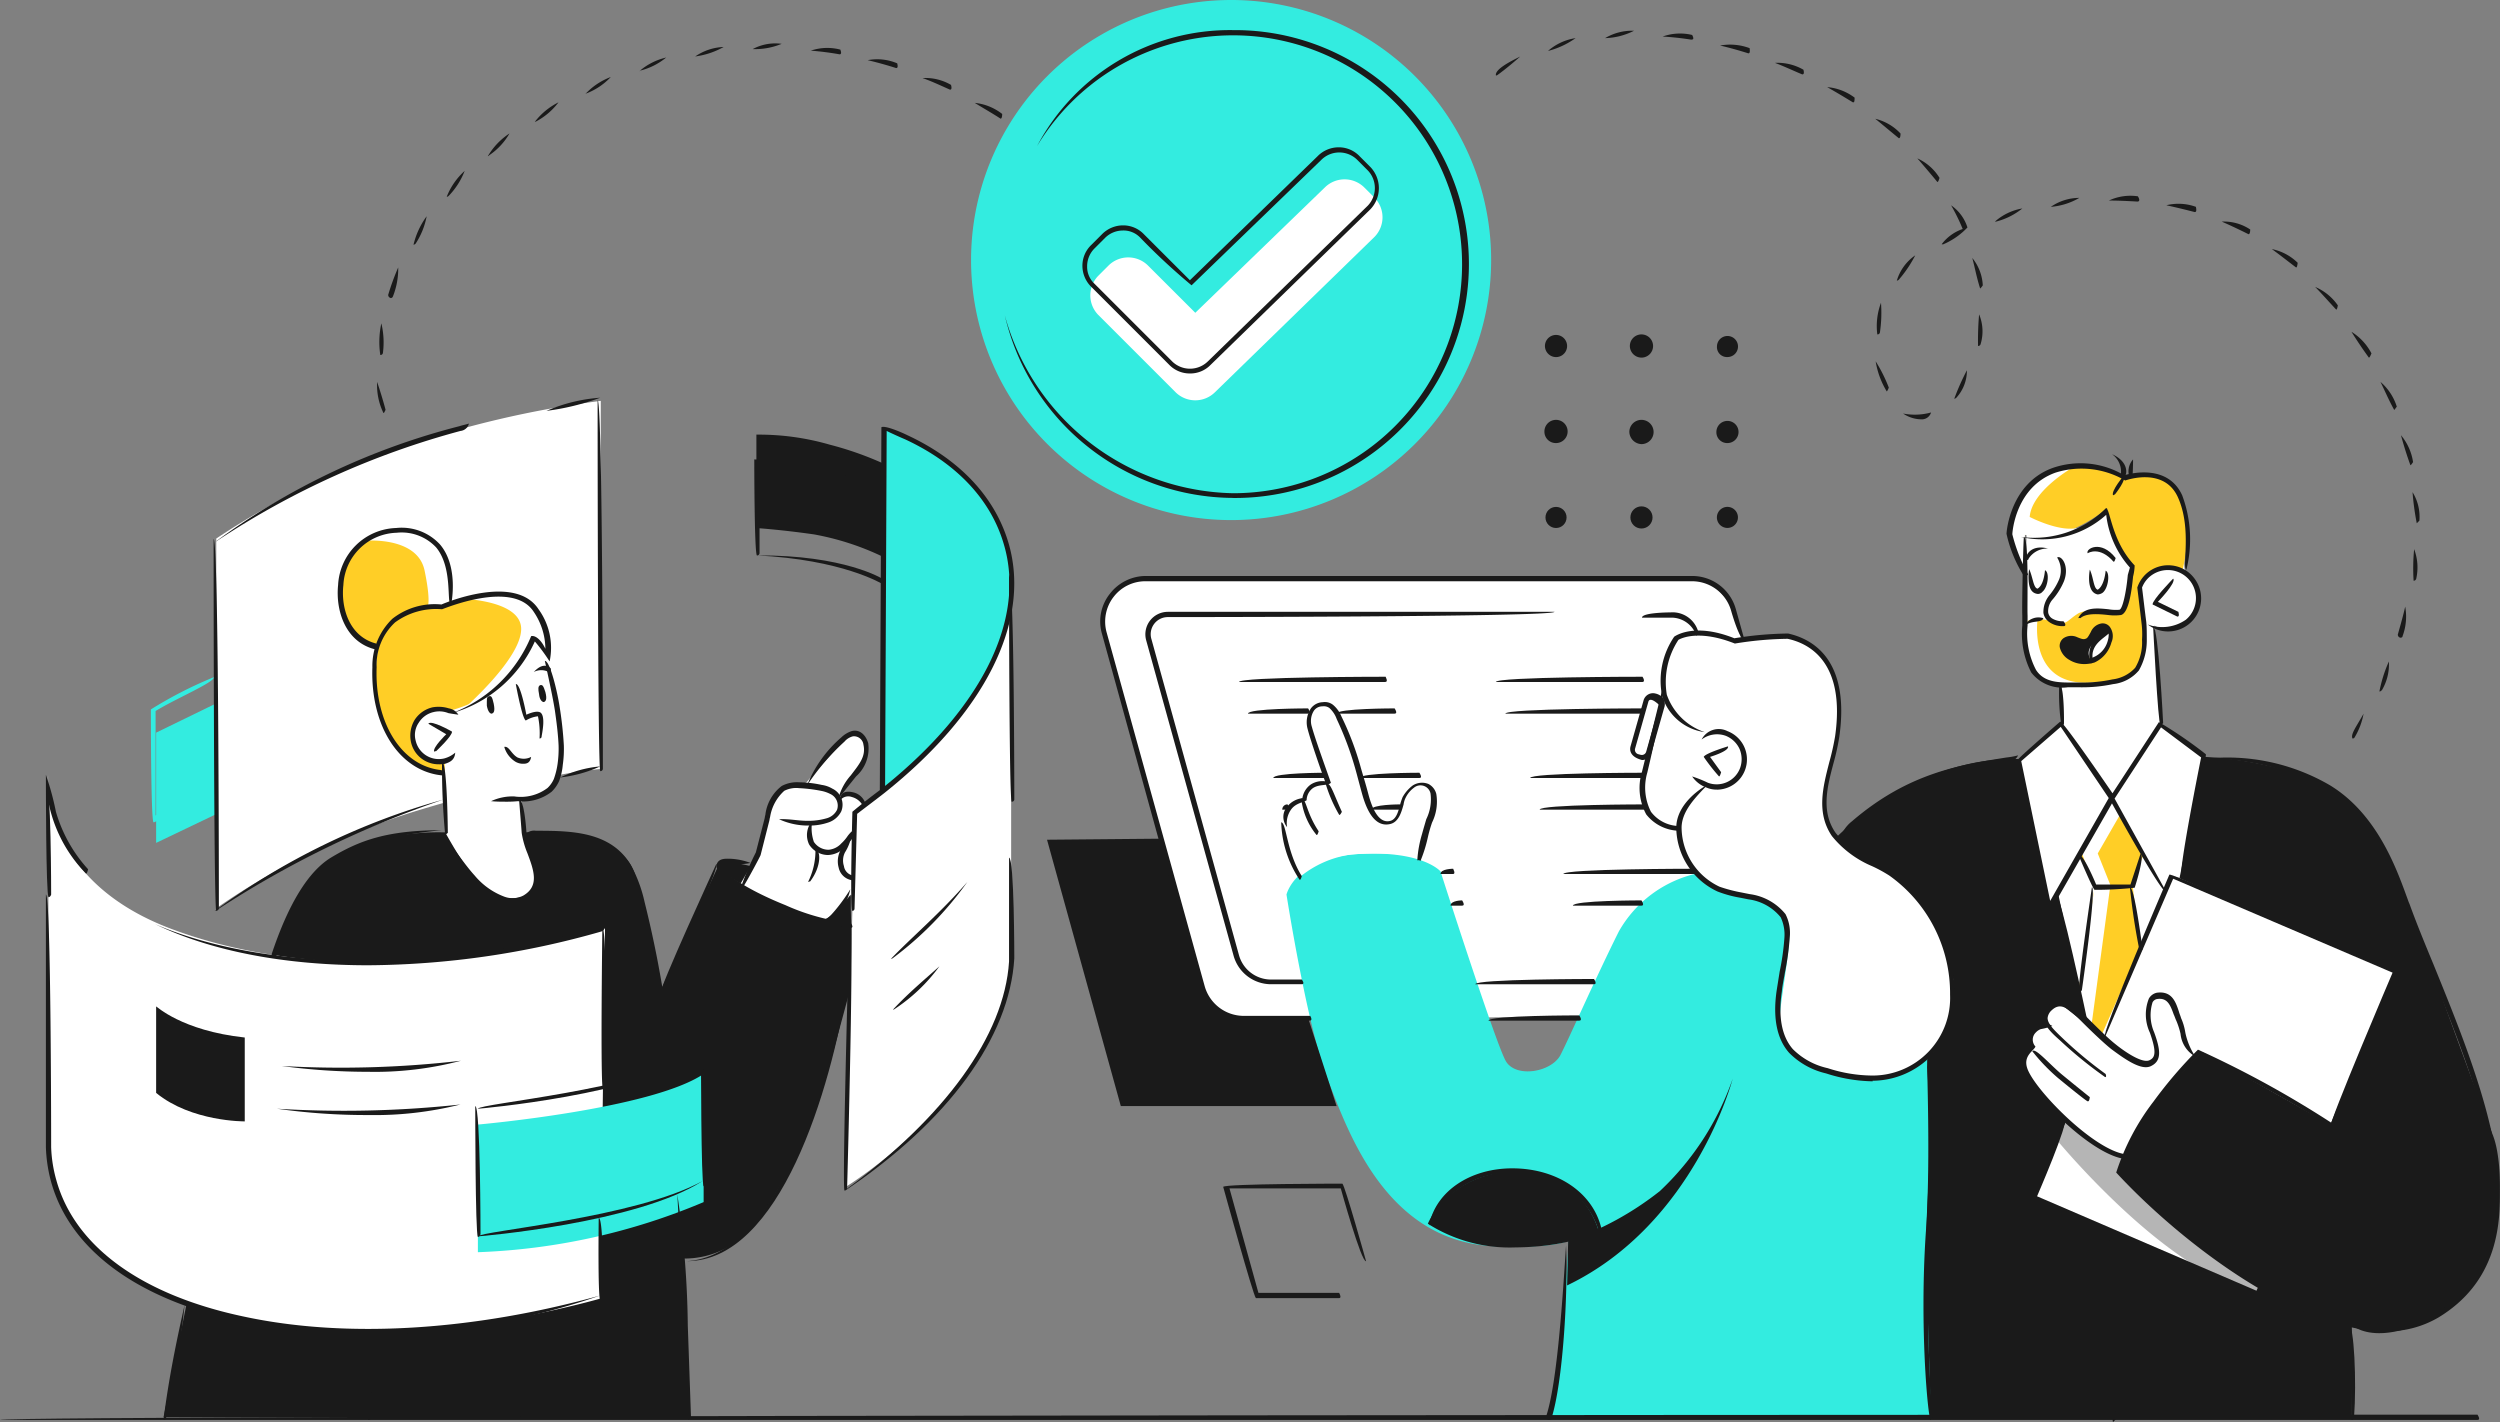 <svg xmlns="http://www.w3.org/2000/svg" width="189.999" height="108.075" viewBox="0 0 189.999 108.075">
  <rect x="0" y="0" width="189.999" height="108.075" fill="#808080" stroke="none"/>
  <g id="_026" data-name="026" transform="translate(-11.1 -115.4)">
    <path id="Trazado_720478" data-name="Trazado 720478" d="M403.273,213.707s-.6,2.165.08,2.525c0,0,.842,1,.762,1.644s-.08,1.563-.842,1.884-1.6.8-2.526.281l.2,1.8.4,5.732L405,230.343l-1.724,9.14-2.044,7.7s-2.686,3.488-2.766,3.608c-.12.12-3.047,1.684-3.047,1.684s-5.251-5.933-5.492-6.254c-.2-.321-1.724-4.77-1.724-4.931s2.245-10.984,2.245-10.984l2.525-2.2a2.1,2.1,0,0,0,.762-.922c.08-.481,0-2.606,0-2.606a2.671,2.671,0,0,1-2.085-.882c-.762-.962-.762-3.648-.762-3.648l.16-6.895,2.445-.04,1.724-.561,1.363-.842.4-.361,1.082-.641,2.966.641Z" transform="translate(-225.931 -57.097)" fill="#fff"/>
    <g id="Grupo_1082793" data-name="Grupo 1082793" transform="translate(11.1 115.4)">
      <path id="Trazado_720479" data-name="Trazado 720479" d="M396.109,220.351s4.49.2,5.452-.922.682-3.808.521-4.49a14.953,14.953,0,0,1-.2-2.125s1.162-2.2,3.247-1.243a10.924,10.924,0,0,0,.16-4.329c-.441-1.964-1.884-3.488-4.53-2.606a7.805,7.805,0,0,0-4.169-.962c-2.325.16-4.69,2.846-4.69,5.251,0,0,1.163,2.886,1.122,2.806,0-.08.08-2.846.08-2.846a6.341,6.341,0,0,0,2.966-.08,12.888,12.888,0,0,0,3.327-1.884s.2,3.127,1.884,4.37a4.889,4.889,0,0,0-.2.681c0,.12-.12,2.526-.681,2.726s-2.405-.241-3.207.2c-.762.481-.882.842-1.443.722a10.32,10.32,0,0,0-1.6-.321,1.621,1.621,0,0,0-1.042.321S392.7,220.552,396.109,220.351Z" transform="translate(-239.248 -168.278)" fill="#ffce26"/>
      <path id="Trazado_720480" data-name="Trazado 720480" d="M359.2,265.033s5.973-6.173,13.87-5.973l2.325,11.385.682-1.163,2,9.541,1.4,1.4,5.292-12.307.521.241,1.884-9.26a27.987,27.987,0,0,1,7.937,1.563c3.287,1.363,5.492,3.728,8.017,10.783,2.485,7.055,5.091,14.071,6.013,16.476s1.082,10.7-3.929,13.469c-4.971,2.766-6.815.882-6.815.882v7.055H366.456Z" transform="translate(-219.657 -201.375)" fill="#1a1a1a"/>
      <path id="Trazado_720481" data-name="Trazado 720481" d="M52.1,201.863v28.1a55.2,55.2,0,0,1,15.794-7.576c9.42-2.806,13.429-3.007,13.429-3.007V191.4a76.278,76.278,0,0,0-15.353,3.608A59.884,59.884,0,0,0,52.1,201.863Z" transform="translate(-35.664 -160.934)" fill="#fff"/>
      <path id="Trazado_720482" data-name="Trazado 720482" d="M94.334,280.25s-6.414-.681-10.1-4.45l-4.37,9.461s-1.323-6.173-1.644-7.657-.4-4.45-8.539-4.41H63.266S55.609,272.914,53,277.2s-2.726,6.494-2.726,6.494l-6.414,25.3L42.1,317.651H82.027l-.441-12.066a6.744,6.744,0,0,0,5.692-2.966,34.081,34.081,0,0,0,4.77-9.461c.681-2.2,2.2-7.9,2.2-7.9Z" transform="translate(-29.673 -209.937)" fill="#1a1a1a"/>
      <path id="Trazado_720483" data-name="Trazado 720483" d="M268.626,229.79l-.842-2.806-1.323-1.443-1.283-.441H222.966l-1.163.361-1.363,1.4L220,228.147l.321,1.644,7.216,26.137.561,1.2.922.882,1,.521,26.337-.12,16.877-9.861Z" transform="translate(-136.258 -181.124)" fill="#fff"/>
      <path id="Trazado_720484" data-name="Trazado 720484" d="M270.511,233.243l-.762-.922L268.707,232H230.263l-1,.521-.361,1.122,6.855,24.654.681.922,1.363.641h25.7S276.8,250,276.8,249.879C276.8,249.8,270.511,233.243,270.511,233.243Z" transform="translate(-141.59 -185.258)" fill="#fff"/>
      <path id="Trazado_720485" data-name="Trazado 720485" d="M286.188,278.734a9.117,9.117,0,0,0-5.933,4.41c-1.8,3.608-3.768,8.1-4.45,9.42-.722,1.283-3.367,1.724-4.129.441s-4.971-14.431-4.971-14.431-1.363-1.6-6.214-1.323S255,280.338,255,280.338s1.563,10.022,3.127,14.03,4.53,12.708,13.229,12.708c0,0,3.728.16,5.091-.441,0,0-.682,11.345-1.483,13.429h29.023s-.361-10.062-.361-13.109.481-8.338.2-11.505a32.405,32.405,0,0,1,0-5.732l-12.467-12.267Z" transform="translate(-157.227 -212.35)" fill="#33ece0"/>
      <g id="Grupo_1082656" data-name="Grupo 1082656" transform="translate(117.375 25.415)">
        <g id="Grupo_1082655" data-name="Grupo 1082655">
          <path id="Trazado_720486" data-name="Trazado 720486" d="M304.842,180.584a.842.842,0,1,0-.842-.842A.847.847,0,0,0,304.842,180.584Z" transform="translate(-303.96 -178.86)" fill="#1a1a1a"/>
          <path id="Trazado_720487" data-name="Trazado 720487" d="M320.982,180.564a.882.882,0,1,0-.882-.882A.89.89,0,0,0,320.982,180.564Z" transform="translate(-313.606 -178.8)" fill="#1a1a1a"/>
          <path id="Trazado_720488" data-name="Trazado 720488" d="M337.4,180.7a.8.8,0,1,0-.8-.8A.757.757,0,0,0,337.4,180.7Z" transform="translate(-323.487 -178.98)" fill="#1a1a1a"/>
          <path id="Trazado_720489" data-name="Trazado 720489" d="M304.782,196.764a.882.882,0,1,0-.882-.882A.864.864,0,0,0,304.782,196.764Z" transform="translate(-303.9 -188.506)" fill="#1a1a1a"/>
          <path id="Trazado_720490" data-name="Trazado 720490" d="M320.922,196.844a.922.922,0,1,0-.922-.922A.961.961,0,0,0,320.922,196.844Z" transform="translate(-313.546 -188.506)" fill="#1a1a1a"/>
          <path id="Trazado_720491" data-name="Trazado 720491" d="M337.338,196.884a.842.842,0,1,0-.842-.842A.821.821,0,0,0,337.338,196.884Z" transform="translate(-323.427 -188.626)" fill="#1a1a1a"/>
          <circle id="Elipse_6590" data-name="Elipse 6590" cx="0.802" cy="0.802" r="0.802" transform="translate(0.08 13.109)" fill="#1a1a1a"/>
          <circle id="Elipse_6591" data-name="Elipse 6591" cx="0.842" cy="0.842" r="0.842" transform="translate(6.534 13.068)" fill="#1a1a1a"/>
          <path id="Trazado_720492" data-name="Trazado 720492" d="M337.4,213.1a.8.8,0,1,0-.8-.8A.8.8,0,0,0,337.4,213.1Z" transform="translate(-323.492 -198.392)" fill="#1a1a1a"/>
        </g>
      </g>
      <path id="Trazado_720493" data-name="Trazado 720493" d="M264.669,260.177l.922-3.127s.762-2.045-.321-2.405-1.724.842-1.924,1.483-.441,1.724-1.764,1.163c0,0-.722-.521-1.243-2.726a35.214,35.214,0,0,0-1.764-5.011s-.521-1.4-1.523-1.042-.762,1.6-.481,2.566c.321.922,1.122,3.488,1.122,3.488s-1.644-.16-1.724,1.243c0,0-1.4.441-1.483,1.483a9.449,9.449,0,0,0,.681,3.488c.281.561.521,1,.521,1a7.839,7.839,0,0,1,3.928-1.724A25.428,25.428,0,0,1,264.669,260.177Z" transform="translate(-156.915 -195.115)" fill="#fff"/>
      <path id="Trazado_720494" data-name="Trazado 720494" d="M91.625,251.032l-.08-5.412s-1.684.521-2.405-1.563c-.762-2.085,2.766-2.445,3.127-2.285,0,0,2.2-1.042,3.127-1.6,1.684-1.042,3.007-3.969,3.007-3.969l1.042,1.483.922,5.412s.321,3.608-.521,4.45a3.25,3.25,0,0,1-2.405,1l.2,2.526s.641,2.085.722,2.405c.08.361.561,2.044-.962,2.485a3.452,3.452,0,0,1-3.568-1.4A38.3,38.3,0,0,1,91.625,251.032Z" transform="translate(-57.791 -187.775)" fill="#fff"/>
      <path id="Trazado_720495" data-name="Trazado 720495" d="M151.5,266.053l1.283-2.2a30.52,30.52,0,0,1,1.042-4.209,2.5,2.5,0,0,1,2.365-1.082s.321-.2.361-.24c.04-.08,3.047-3.448,3.047-3.448a1.252,1.252,0,0,1,1.2.16,1.394,1.394,0,0,1,.12,1.724c-.281.481-1.8,2.526-1.8,2.526s1.563,0,1.724.722l-.641.681-.2,6.173s-1.523,1.844-2.285,2C157.714,268.779,152.823,267.376,151.5,266.053Z" transform="translate(-95.218 -198.907)" fill="#fff"/>
      <path id="Trazado_720496" data-name="Trazado 720496" d="M91.3,225.429a4.375,4.375,0,0,0-1-3.808c-1.563-1.844-6.494-.08-6.494-.08a5.189,5.189,0,0,0-.321-3.888,4.031,4.031,0,0,0-5.332-1.363,5.1,5.1,0,0,0-2.405,5.452,3.379,3.379,0,0,0,2.806,2.926,10.915,10.915,0,0,0,.08,4.81c.681,2.566,2.285,4.61,4.931,4.77v-.882s-2,.281-2.285-1.4a2.08,2.08,0,0,1,1.4-2.485,5.354,5.354,0,0,1,1.323.08,11.309,11.309,0,0,0,2.325-.922,10.268,10.268,0,0,0,2.686-2.285c.321-.441,1.443-2.285,1.443-2.285A4.742,4.742,0,0,1,91.3,225.429Z" transform="translate(-49.769 -175.561)" fill="#ffce26"/>
      <path id="Trazado_720497" data-name="Trazado 720497" d="M326.547,240.241s-.321-2.966.962-4.169a6.749,6.749,0,0,1,4.41.2,23.835,23.835,0,0,1,3.969-.361c1.042.12,3.488,1.684,3.808,3.688a12.1,12.1,0,0,1-.16,5.051c-.321,1.283-.922,3.327-.722,4.57a4.932,4.932,0,0,0,3.007,3.648,11.14,11.14,0,0,1,4.41,3.327,14.15,14.15,0,0,1,2.285,5.773c.12,2-.6,5.251-2.405,6.334a7.772,7.772,0,0,1-7.216.6c-2.926-1.2-3.528-2.686-3.568-3.688-.08-.962.882-5.853.722-6.935a3.3,3.3,0,0,0-2.926-2.606c-1.724-.2-4.37-.8-4.851-3.127-.481-2.285-.641-3.488-.641-3.488Z" transform="translate(-200.072 -187.527)" fill="#fff"/>
      <path id="Trazado_720498" data-name="Trazado 720498" d="M325.952,250.147a2.753,2.753,0,0,1,1.884-.04,2.1,2.1,0,0,1-1.443,3.929s-2.165,1.443-2.285,3.047a2.4,2.4,0,0,1-2.445-1.2,4.582,4.582,0,0,1-.361-2.646c.12-.6.2-1.363.2-1.363l-.722-.16-.281-.521,1.122-3.728.361-.361.682.321.2-.321C322.865,247.18,324.268,249.866,325.952,250.147Z" transform="translate(-196.47 -194.305)" fill="#fff"/>
      <path id="Trazado_720499" data-name="Trazado 720499" d="M172.062,225.624l-.762,28.542s11.024-6.695,12.627-16.4V210.15a11.1,11.1,0,0,0-1.6-7.7c-2.445-3.888-8.058-6.053-8.058-6.053l-.12,27.58Z" transform="translate(-107.08 -163.929)" fill="#fff"/>
      <path id="Trazado_720500" data-name="Trazado 720500" d="M62.515,274.025l-.361,28.141s-10.824,3.127-19.8,2.485c-9.02-.6-15.153-2.846-18.48-6.133a11.941,11.941,0,0,1-3.608-6.975l-.08-29.143s-.722,7.817,9.26,11.625,21.206,2.365,22.208,2.245C53.616,276.07,62.515,274.025,62.515,274.025Z" transform="translate(-16.535 -203.472)" fill="#fff"/>
      <path id="Trazado_720501" data-name="Trazado 720501" d="M101.7,322.848s13.189-1.163,17.157-3.848v9.741a48.45,48.45,0,0,1-17.157,3.808Z" transform="translate(-65.381 -237.382)" fill="#33ece0"/>
      <path id="Trazado_720502" data-name="Trazado 720502" d="M149.021,280.491l.762-1.323s-2.2-.561-2.405-.12S149.021,280.491,149.021,280.491Z" transform="translate(-92.738 -213.345)" fill="#1a1a1a"/>
      <path id="Trazado_720503" data-name="Trazado 720503" d="M169.4,285s-1.443,1.764-2,1.884a9.064,9.064,0,0,0,2,.361Z" transform="translate(-104.744 -217.012)" fill="#1a1a1a"/>
      <path id="Trazado_720504" data-name="Trazado 720504" d="M419.229,300.261l4.931-11.705L407.2,281.3l-10.5,24.493,16.8,7.336.481-.521s-6.214-3.728-7.657-5.572a20.688,20.688,0,0,0-3.207-3.207,19.806,19.806,0,0,1,3.047-5.332,37.357,37.357,0,0,1,3.287-3.768Z" transform="translate(-242.124 -214.795)" fill="#fff"/>
      <path id="Trazado_720505" data-name="Trazado 720505" d="M410.091,271.11c-.08.08-.8,2.2-.8,2.2l.561,4.81-2.926,6.614-1.283-1.323-.441-2.2,1.2-7.7-1.122-2.606,2.365-4.209Z" transform="translate(-247.216 -206.048)" fill="#ffce26"/>
      <path id="Trazado_720506" data-name="Trazado 720506" d="M404.091,236.743a1.992,1.992,0,0,1,.521-1.523,3.252,3.252,0,0,1,1.042-.6s-.241-.561-.682-.521c-.481.04-.441.842-1.042,1s-1.042-.281-1.483,0-.641.321-.4.722a1.734,1.734,0,0,0,1.283.962C403.97,236.863,404.091,236.743,404.091,236.743Z" transform="translate(-245.265 -186.513)" fill="#1a1a1a"/>
      <path id="Trazado_720646" data-name="Trazado 720646" d="M19.763,0A19.763,19.763,0,1,1,0,19.763,19.763,19.763,0,0,1,19.763,0Z" transform="translate(73.801 0)" fill="#33ece0"/>
      <path id="Trazado_720507" data-name="Trazado 720507" d="M222.17,155.934a2.13,2.13,0,0,0-2.966,0l-.8.8a2.13,2.13,0,0,0,0,2.966l5.893,5.893a2.13,2.13,0,0,0,2.966,0l12.146-11.826a2.13,2.13,0,0,0,0-2.966l-.8-.8a2.13,2.13,0,0,0-2.966,0l-9.861,9.541Z" transform="translate(-134.94 -135.77)" fill="#fff"/>
      <path id="Trazado_720508" data-name="Trazado 720508" d="M45.39,248.6v8.418l-4.69,2.245v-8.378Z" transform="translate(-28.834 -195.204)" fill="#33ece0"/>
      <path id="Trazado_720509" data-name="Trazado 720509" d="M164.081,199.962v7.1a20.452,20.452,0,0,0-5.211-1.684c-2.525-.361-4.37-.481-4.37-.481v-7.1a19.329,19.329,0,0,1,5.572.762A24.929,24.929,0,0,1,164.081,199.962Z" transform="translate(-97.015 -164.765)" fill="#1a1a1a"/>
      <path id="Trazado_720510" data-name="Trazado 720510" d="M178.52,196.4l-.12,27.58a26.743,26.743,0,0,0,6.414-6.374,24.253,24.253,0,0,0,3.327-7.416c.12-1,.4-4.891-1.243-7.136C185.215,200.77,184.533,199.326,178.52,196.4Z" transform="translate(-111.334 -163.929)" fill="#33ece0"/>
      <path id="Trazado_720511" data-name="Trazado 720511" d="M320.787,319.9S317.9,330.964,308.2,335.614l.08-3.367a23.417,23.417,0,0,0,6.975-3.808A21.3,21.3,0,0,0,320.787,319.9Z" transform="translate(-189.101 -237.922)" fill="#1a1a1a"/>
      <path id="Trazado_720512" data-name="Trazado 720512" d="M404.888,321.4s-1.042.16-2.085.361l-1.6,3.768s5.853,7.1,11.585,10.142l3.407,1.483.481-.521s-6.214-3.728-7.657-5.572a20.686,20.686,0,0,0-3.207-3.207,20.813,20.813,0,0,1,1.644-3.367Z" transform="translate(-244.82 -238.82)" fill="#b5b5b5"/>
      <path id="Trazado_720513" data-name="Trazado 720513" d="M407.59,308.942s-.682-1.644-.882-2.245c-.2-.641-.6-2.526-1.483-2.405-.882.08-1.243.962-1,1.884.241.882,1,2.966.12,3.167s-2.325-.722-3.327-1.644c-1-.882-3.528-2.846-3.528-2.846s-.8.321-1,.721a1.34,1.34,0,0,0,.16,1.042,1,1,0,0,0-1,.241c-.361.441-.521,1.2-.281,1.443,0,0-1.2.842-.441,1.924a19.214,19.214,0,0,0,3.287,3.728c1.4,1.163,2.365,2.165,4.129,2.606,0,0,1.483-2.886,2.2-3.928C405.3,311.508,407.59,308.942,407.59,308.942Z" transform="translate(-240.907 -228.567)" fill="#fff"/>
      <path id="Trazado_720514" data-name="Trazado 720514" d="M218.259,274.4l3.047,11.064.561,1.2,1.283,1.082.641.321,5.652-.04,2.165,6.695h-16.4L209.6,274.48Z" transform="translate(-130.027 -210.661)" fill="#1a1a1a"/>
      <path id="Trazado_720515" data-name="Trazado 720515" d="M84.95,218.995c.561,2.726.16,2.846.16,2.846h1.122l.481-.241a5.029,5.029,0,0,0-.361-3.848,4.031,4.031,0,0,0-5.332-1.363,2.271,2.271,0,0,0-.521.321C81.222,216.67,84.469,216.63,84.95,218.995Z" transform="translate(-52.679 -175.621)" fill="#fff"/>
      <path id="Trazado_720516" data-name="Trazado 720516" d="M99.88,228.536c.842.08,4.089.441,3.969,2.365-.12,2.2-4.049,5.652-4.049,5.692a8.38,8.38,0,0,0,3.648-2.726c.321-.441,1.443-2.285,1.443-2.285a4.066,4.066,0,0,1,.882,1.323,4.375,4.375,0,0,0-1-3.808C103.769,227.895,101.444,228.175,99.88,228.536Z" transform="translate(-64.243 -182.997)" fill="#fff"/>
      <path id="Trazado_720517" data-name="Trazado 720517" d="M408.728,235.4s-2.285.842-1.483,2.044a2.068,2.068,0,0,0,1.082-.641A2.334,2.334,0,0,0,408.728,235.4Z" transform="translate(-248.339 -187.295)" fill="#fff"/>
      <path id="Trazado_720518" data-name="Trazado 720518" d="M393.143,208.951a6.341,6.341,0,0,0,2.966-.08,8.967,8.967,0,0,0,1.163-.481c-1.4.441-3.768-.8-3.768-.8.16-1.964,3.127-3.688,3.488-3.888h-.4c-2.325.16-4.69,2.846-4.69,5.251,0,0,1.163,2.886,1.122,2.806C393.063,211.717,393.143,208.951,393.143,208.951Z" transform="translate(-239.248 -168.303)" fill="#fff"/>
      <path id="Trazado_720519" data-name="Trazado 720519" d="M400.023,237.61c-4.851.321-4.089-4.81-4.089-4.81s-.2.04-.521.08a1.094,1.094,0,0,0-.441.241s-.441,4.891,2.966,4.69a20.519,20.519,0,0,0,3.407-.16A3.861,3.861,0,0,0,400.023,237.61Z" transform="translate(-241.077 -185.738)" fill="#fff"/>
      <path id="Trazado_720520" data-name="Trazado 720520" d="M408.387,267.983l-1.684,2.926.962,2.405-1.443,10.7-.361-.321-.561-2.445,1.163-7.777-.962-2.566,2.285-4.209Z" transform="translate(-247.276 -206.048)" fill="#fff"/>
      <path id="Trazado_720521" data-name="Trazado 720521" d="M294.788,341.957a6.377,6.377,0,0,0-6.414-4.57c-5.091.241-6.574,4.009-6.574,4.009a11.571,11.571,0,0,0,6.654,1.8C292.744,343.16,294.788,341.957,294.788,341.957Z" transform="translate(-173.284 -248.393)" fill="#1a1a1a"/>
      <g id="Grupo_1082663" data-name="Grupo 1082663" transform="translate(56.282 55.531)">
        <g id="Grupo_1082657" data-name="Grupo 1082657" transform="translate(0 3.918)">
          <path id="Trazado_720522" data-name="Trazado 720522" d="M151.5,271.758a21.546,21.546,0,0,1,1.163-2.726l.641-2.485c.04-.12.04-.24.08-.361a3.24,3.24,0,0,1,1.243-2.2,2.466,2.466,0,0,1,1.323-.281,8.427,8.427,0,0,1,1.724.2,2.136,2.136,0,0,1,.8.281,1.349,1.349,0,0,1,.681,1.724,1.683,1.683,0,0,1-.962.842,4.434,4.434,0,0,1-1.523.241,5.248,5.248,0,0,1-2.245-.481c.762-.04,1.443.12,2.125.12a4.979,4.979,0,0,0,1.523-.2,1.239,1.239,0,0,0,.762-.641.97.97,0,0,0-.521-1.2,2.549,2.549,0,0,0-.722-.241,11.511,11.511,0,0,0-1.644-.2,2.02,2.02,0,0,0-1.122.2,3.393,3.393,0,0,0-1.082,2c-.04.12-.04.241-.08.361l-.641,2.526c-.04.12-1,1.924-1.363,2.485C151.62,271.717,151.54,271.758,151.5,271.758Z" transform="translate(-151.5 -263.7)" fill="#1a1a1a"/>
        </g>
        <g id="Grupo_1082658" data-name="Grupo 1082658" transform="translate(7.389 7.806)">
          <path id="Trazado_720523" data-name="Trazado 720523" d="M171.081,276.968a1.219,1.219,0,0,1-1.082-.962,1.81,1.81,0,0,1,.12-1.283A4.769,4.769,0,0,1,171,273.4a3.611,3.611,0,0,1-.521,1.443,1.366,1.366,0,0,0-.08,1.042.846.846,0,0,0,.722.722C171.282,276.888,171.2,276.968,171.081,276.968Z" transform="translate(-169.931 -273.4)" fill="#1a1a1a"/>
        </g>
        <g id="Grupo_1082659" data-name="Grupo 1082659" transform="translate(5.051)">
          <path id="Trazado_720524" data-name="Trazado 720524" d="M166.505,259.007a4.2,4.2,0,0,1,.922-1.684c.641-.842,1.163-1.443.962-2.325a.724.724,0,0,0-.8-.641,1.239,1.239,0,0,0-.641.4,17.96,17.96,0,0,0-2.846,3.327,9.463,9.463,0,0,1,2.606-3.648,2.045,2.045,0,0,1,.8-.481c.641-.16,1.082.361,1.243.922a2.844,2.844,0,0,1-.922,2.525c-.481.6-.842,1.042-1.2,1.523C166.626,259.007,166.585,259.007,166.505,259.007Z" transform="translate(-164.1 -253.927)" fill="#1a1a1a"/>
        </g>
        <g id="Grupo_1082660" data-name="Grupo 1082660" transform="translate(7.574 4.638)">
          <path id="Trazado_720525" data-name="Trazado 720525" d="M172.16,266.66a1.32,1.32,0,0,0-.882-.762.788.788,0,0,0-.882.241c-.04-.6.441-.722.962-.6a1.267,1.267,0,0,1,.962.882C172.2,266.66,172.2,266.66,172.16,266.66Z" transform="translate(-170.394 -265.495)" fill="#1a1a1a"/>
        </g>
        <g id="Grupo_1082661" data-name="Grupo 1082661" transform="translate(5.044 6.844)">
          <path id="Trazado_720526" data-name="Trazado 720526" d="M165.733,273.606a1.717,1.717,0,0,1-1.483-.8,1.65,1.65,0,0,1,.241-1.8,3.147,3.147,0,0,0,.12,1.6,1.339,1.339,0,0,0,1.122.6,1.479,1.479,0,0,0,.962-.481,3,3,0,0,0,.481-.561,2.591,2.591,0,0,1,.321-.361c.16.4.08.481,0,.6-.16.2-.321.361-.521.6a1.834,1.834,0,0,1-1.243.6Z" transform="translate(-164.083 -271)" fill="#1a1a1a"/>
        </g>
        <g id="Grupo_1082662" data-name="Grupo 1082662" transform="translate(5.131 9.049)">
          <path id="Trazado_720527" data-name="Trazado 720527" d="M164.3,278.945a5.293,5.293,0,0,0,.561-2.445c.4,0,.481,1.243-.4,2.405C164.42,278.905,164.34,278.945,164.3,278.945Z" transform="translate(-164.3 -276.5)" fill="#1a1a1a"/>
        </g>
      </g>
      <g id="Grupo_1082664" data-name="Grupo 1082664" transform="translate(160.829 57.589)">
        <path id="Trazado_720528" data-name="Trazado 720528" d="M432.783,302.65c-6.735,0-15.634-6.815-20.484-12.066a17.792,17.792,0,0,1,2.846-5.412,33.25,33.25,0,0,1,3.367-3.929,77.412,77.412,0,0,1,15.915,9.7,112.758,112.758,0,0,0-15.754-9.34,37.108,37.108,0,0,0-3.207,3.768,26.313,26.313,0,0,0-2.806,5.011c7.336,7.9,18.159,14.391,23.932,10.9,8.178-4.971,3.367-16.8-.521-26.3-.682-1.644-1.323-3.207-1.844-4.69a4.522,4.522,0,0,0-.2-.521c-.762-2.165-2.245-6.214-5.692-8.3a18.58,18.58,0,0,0-9.38-2.325,15.467,15.467,0,0,1,9.581,2c3.568,2.165,5.051,6.294,5.853,8.5.08.2.12.361.2.521.521,1.443,1.163,3.007,1.844,4.65,3.929,9.661,8.819,21.647.361,26.778A7.678,7.678,0,0,1,432.783,302.65Z" transform="translate(-412.297 -259.059)" fill="#1a1a1a"/>
      </g>
      <g id="Grupo_1082669" data-name="Grupo 1082669" transform="translate(153.626 75.425)">
        <g id="Grupo_1082668" data-name="Grupo 1082668">
          <g id="Grupo_1082665" data-name="Grupo 1082665" transform="translate(0 2.357)">
            <path id="Trazado_720529" data-name="Trazado 720529" d="M402.134,319.721c-2.686-.4-7.3-5.211-7.737-6.815a1.433,1.433,0,0,1,.561-1.643,1.111,1.111,0,0,1,.2-1.4,1.885,1.885,0,0,1,.481-.361,1.237,1.237,0,0,1,1.042.12,5.04,5.04,0,0,1-.882.241.946.946,0,0,0-.361.241.762.762,0,0,0-.04,1.082c-.12.321-.922.681-.641,1.6.441,1.523,4.931,6.173,7.416,6.574C402.295,319.681,402.214,319.721,402.134,319.721Z" transform="translate(-394.329 -309.431)" fill="#1a1a1a"/>
          </g>
          <g id="Grupo_1082666" data-name="Grupo 1082666" transform="translate(1.672)">
            <path id="Trazado_720530" data-name="Trazado 720530" d="M403.19,309.985a31.642,31.642,0,0,1-3.448-2.806c-.682-.6-1.243-1.163-1.243-1.8a1.25,1.25,0,0,1,.441-.882c.962-.882,1.884,0,2.445.521l.481.481c.6.6,1.523,1.523,2.085,1.964.481.4,2,1.523,2.606,1.243.441-.2.561-.6.04-2.085a3.266,3.266,0,0,1-.08-2.606.923.923,0,0,1,.6-.441c1.163-.16,1.443.722,1.684,1.443.04.16.12.321.16.481a4.273,4.273,0,0,1,.321,1.082,5.157,5.157,0,0,0,.762,1.844,2.229,2.229,0,0,1-1.122-1.724,5.893,5.893,0,0,0-.321-1c-.08-.16-.12-.321-.2-.481-.281-.8-.521-1.283-1.283-1.163a.5.5,0,0,0-.321.241,3.275,3.275,0,0,0,.12,2.285c.481,1.323.6,2.165-.241,2.566-.722.361-1.924-.481-3.006-1.283-.561-.441-1.523-1.363-2.125-1.964l-.481-.481c-.8-.762-1.323-1.082-1.924-.521a.9.9,0,0,0-.321.6c0,.441.521.922.882,1.283a31.509,31.509,0,0,0,3.528,2.966C403.31,309.985,403.23,309.985,403.19,309.985Z" transform="translate(-398.5 -303.552)" fill="#1a1a1a"/>
          </g>
          <g id="Grupo_1082667" data-name="Grupo 1082667" transform="translate(0.83 4.42)">
            <path id="Trazado_720531" data-name="Trazado 720531" d="M400.609,318.435c-.12-.04-1.122-.842-2.245-1.764a14.478,14.478,0,0,1-1.964-2.044c.2-.321,1.323,1,2.245,1.764,1.122.922,2.125,1.724,2.125,1.724C400.729,318.395,400.689,318.435,400.609,318.435Z" transform="translate(-396.4 -314.577)" fill="#1a1a1a"/>
          </g>
        </g>
      </g>
      <g id="Grupo_1082670" data-name="Grupo 1082670" transform="translate(54.447 65.261)">
        <path id="Trazado_720532" data-name="Trazado 720532" d="M157.136,283.45a17.2,17.2,0,0,1-5.091-1.363c-1.924-.762-5.492-2.526-5.091-3.488.16-.441.681-.4.962-.4a4.956,4.956,0,0,1,1.6.321,4.315,4.315,0,0,1-1.6.04c-.321,0-.561,0-.641.16-.12.281,1.483,1.643,4.891,3.007a16.379,16.379,0,0,0,4.971,1.363C157.336,283.37,157.256,283.45,157.136,283.45Z" transform="translate(-146.922 -278.198)" fill="#1a1a1a"/>
      </g>
      <g id="Grupo_1082675" data-name="Grupo 1082675" transform="translate(97.372 53.346)">
        <g id="Grupo_1082671" data-name="Grupo 1082671" transform="translate(0.157)">
          <path id="Trazado_720533" data-name="Trazado 720533" d="M264.578,260.511a8.794,8.794,0,0,1,.361-2c.12-.441.241-.842.321-1.122a3.409,3.409,0,0,0,.321-1.964.778.778,0,0,0-1.243-.441,2.079,2.079,0,0,0-.641.762,1.6,1.6,0,0,0-.16.521c-.16.561-.361,1.323-1,1.483-.962.241-1.684-.561-2.165-2.325-.2-.722-.361-1.363-.521-1.924a24.4,24.4,0,0,0-1.4-3.728,2.044,2.044,0,0,0-.561-.842.727.727,0,0,0-.521-.12.779.779,0,0,0-.641.321,1.448,1.448,0,0,0-.16,1.243c.24.922,1.443,4.209,1.443,4.249-.24.241-.882.08-1.363.4a1.166,1.166,0,0,0-.481.922c-.2.16-.8.2-1.163.681a1.788,1.788,0,0,0-.321,1.363,1.205,1.205,0,0,1,.04-1.6,1.735,1.735,0,0,1,1.122-.6,1.567,1.567,0,0,1,.641-1.042,1.632,1.632,0,0,1,1.082-.241c-.321-.842-1.122-3.167-1.323-3.969a1.9,1.9,0,0,1,.241-1.563,1.177,1.177,0,0,1,.922-.481,1,1,0,0,1,.762.2,2.274,2.274,0,0,1,.641.882,22.326,22.326,0,0,1,1.483,3.928c.16.561.361,1.2.561,1.964.4,1.523.962,2.245,1.684,2.044.441-.12.6-.722.722-1.2a5.243,5.243,0,0,1,.2-.6,2.816,2.816,0,0,1,.762-.882,1.3,1.3,0,0,1,1.2-.12,1.167,1.167,0,0,1,.6.762,3.6,3.6,0,0,1-.321,2.165,10.231,10.231,0,0,0-.321,1.122,10.784,10.784,0,0,1-.561,1.8C264.7,260.471,264.658,260.511,264.578,260.511Z" transform="translate(-254.393 -248.475)" fill="#1a1a1a"/>
        </g>
        <g id="Grupo_1082672" data-name="Grupo 1082672" transform="translate(1.523 7.346)">
          <path id="Trazado_720534" data-name="Trazado 720534" d="M258.963,269.566A5.248,5.248,0,0,1,257.8,266.8c.4,0,.361,1.042,1.323,2.485C259.043,269.566,259,269.566,258.963,269.566Z" transform="translate(-257.8 -266.8)" fill="#1a1a1a"/>
        </g>
        <g id="Grupo_1082673" data-name="Grupo 1082673" transform="translate(3.367 6.182)">
          <path id="Trazado_720535" data-name="Trazado 720535" d="M263.442,266.3A10.936,10.936,0,0,1,262.4,263.9c.4-.04.481.481,1.243,2.165C263.522,266.3,263.482,266.3,263.442,266.3Z" transform="translate(-262.4 -263.895)" fill="#1a1a1a"/>
        </g>
        <g id="Grupo_1082674" data-name="Grupo 1082674" transform="translate(0 9.15)">
          <path id="Trazado_720536" data-name="Trazado 720536" d="M255.4,275.67a8.292,8.292,0,0,1-1.4-4.37c.4.04.4,2.245,1.563,4.089C255.483,275.67,255.443,275.67,255.4,275.67Z" transform="translate(-254 -271.3)" fill="#1a1a1a"/>
        </g>
      </g>
      <g id="Grupo_1082679" data-name="Grupo 1082679" transform="translate(156.533 47.375)">
        <g id="Grupo_1082677" data-name="Grupo 1082677">
          <g id="Grupo_1082676" data-name="Grupo 1082676">
            <path id="Trazado_720537" data-name="Trazado 720537" d="M403.433,236.675a2.155,2.155,0,0,1-1.122-.321,1.483,1.483,0,0,1-.722-.962.725.725,0,0,1,.281-.681,1.063,1.063,0,0,1,1.042-.08c.481.2.521.16.641.12s.16-.08.4-.521a1.065,1.065,0,0,1,.8-.641.677.677,0,0,1,.682.321,1.185,1.185,0,0,1,.08,1.122,2.347,2.347,0,0,1-1.283,1.523A2.586,2.586,0,0,1,403.433,236.675Zm-1-1.764a.755.755,0,0,0-.321.08.3.3,0,0,0-.12.361c0,.16.2.441.561.681a1.684,1.684,0,0,0,1.6.12,1.874,1.874,0,0,0,1.082-1.243c.12-.4.08-.681-.04-.8a.391.391,0,0,0-.361-.16.793.793,0,0,0-.521.441c-.241.561-.361.641-.6.722s-.361.12-.922-.12A1.171,1.171,0,0,0,402.43,234.912Z" transform="translate(-401.581 -233.581)" fill="#1a1a1a"/>
          </g>
        </g>
        <g id="Grupo_1082678" data-name="Grupo 1082678" transform="translate(2.235 0.569)">
          <path id="Trazado_720538" data-name="Trazado 720538" d="M407.294,237.485A1.837,1.837,0,0,1,408.737,235c.04.4-1.6.842-1.283,2.245C407.334,237.485,407.294,237.485,407.294,237.485Z" transform="translate(-407.155 -235)" fill="#1a1a1a"/>
        </g>
      </g>
      <g id="Grupo_1082680" data-name="Grupo 1082680" transform="translate(154.164 43.254)">
        <path id="Trazado_720539" data-name="Trazado 720539" d="M396.365,225.184c-.321-.04-.641-.241-.681-1.042a3.73,3.73,0,0,1,.04-.842c.281.6.321,1.443.641,1.483.4-.241.521-.962.561-1.4.361.16.24,1.283-.2,1.644A.435.435,0,0,1,396.365,225.184Z" transform="translate(-395.672 -223.3)" fill="#1a1a1a"/>
      </g>
      <g id="Grupo_1082681" data-name="Grupo 1082681" transform="translate(158.766 43.294)">
        <path id="Trazado_720540" data-name="Trazado 720540" d="M407.812,225.284c-.882-.16-.641-1.724-.6-1.884.281.6.281,1.443.6,1.523.4-.241.561-1,.6-1.443.361.16.2,1.363-.241,1.684A.761.761,0,0,1,407.812,225.284Z" transform="translate(-407.15 -223.4)" fill="#1a1a1a"/>
      </g>
      <g id="Grupo_1082682" data-name="Grupo 1082682" transform="translate(37.321 50.229)">
        <path id="Trazado_720541" data-name="Trazado 720541" d="M105.363,251.4c-.361,0-.762,0-1.163-.04a3.852,3.852,0,0,1,1.764-.361,3.384,3.384,0,0,0,2.525-.641,2.1,2.1,0,0,0,.481-.681,5.75,5.75,0,0,0,.281-1.122,8.243,8.243,0,0,0,.08-1.443c-.04-.882-.16-1.8-.281-2.646-.2-1.283-.762-3.728-.762-3.768.4,0,.962,2.405,1.122,3.488a28.263,28.263,0,0,1,.321,2.926,8.486,8.486,0,0,1-.08,1.483,4.633,4.633,0,0,1-.281,1.243,2.648,2.648,0,0,1-.561.8,3.516,3.516,0,0,1-2.566.722A8.158,8.158,0,0,1,105.363,251.4Z" transform="translate(-104.2 -240.7)" fill="#1a1a1a"/>
      </g>
      <path id="Trazado_720542" data-name="Trazado 720542" d="M103.555,247.383c.16-.04.241,0,.361.561.12.6,0,.722-.16.762-.12,0-.281-.16-.361-.6C103.4,247.664,103.355,247.423,103.555,247.383Z" transform="translate(-66.395 -194.468)" fill="#1a1a1a"/>
      <path id="Trazado_720543" data-name="Trazado 720543" d="M113.3,245.283c.16-.04.241,0,.4.521.16.6,0,.722-.12.762-.12,0-.321-.16-.361-.6C113.141,245.563,113.141,245.363,113.3,245.283Z" transform="translate(-72.252 -193.209)" fill="#1a1a1a"/>
      <g id="Grupo_1082683" data-name="Grupo 1082683" transform="translate(40.568 50.597)">
        <path id="Trazado_720544" data-name="Trazado 720544" d="M113.5,242.132a1.225,1.225,0,0,0-1.2-.04c.6-.641,1-.521,1.283-.281C113.623,242.092,113.583,242.132,113.5,242.132Z" transform="translate(-112.3 -241.618)" fill="#1a1a1a"/>
      </g>
      <g id="Grupo_1082684" data-name="Grupo 1082684" transform="translate(31.181 53.715)">
        <path id="Trazado_720545" data-name="Trazado 720545" d="M91.055,253.767a2.145,2.145,0,0,1-2.125-1.724,2.344,2.344,0,0,1,.281-1.644,2.222,2.222,0,0,1,1.363-.962,2.623,2.623,0,0,1,1.243.08,1.052,1.052,0,0,1,.722.481c-.561-.08-.762-.12-.762-.12a1.823,1.823,0,0,0-1.122-.08,1.791,1.791,0,0,0-1.122.8,1.639,1.639,0,0,0-.241,1.363,1.8,1.8,0,0,0,2.165,1.363,2.121,2.121,0,0,0,.842-.441c-.04.561-.4.722-.762.842A1.952,1.952,0,0,1,91.055,253.767Z" transform="translate(-88.884 -249.396)" fill="#1a1a1a"/>
      </g>
      <g id="Grupo_1082685" data-name="Grupo 1082685" transform="translate(32.551 54.932)">
        <path id="Trazado_720546" data-name="Trazado 720546" d="M92.741,254.623c-.12-.321.922-1.323.922-1.323l-1.363-.8c.2-.321,1.8.6,1.8.6.04.321-1.2,1.483-1.2,1.483C92.821,254.583,92.781,254.623,92.741,254.623Z" transform="translate(-92.3 -252.431)" fill="#1a1a1a"/>
      </g>
      <g id="Grupo_1082686" data-name="Grupo 1082686" transform="translate(33.713 60.772)">
        <path id="Trazado_720547" data-name="Trazado 720547" d="M100.492,274.856a2.994,2.994,0,0,1-.8-.12,5.913,5.913,0,0,1-2.405-1.724,12.551,12.551,0,0,1-2.085-3.247c.922,1.082,1.563,2.125,2.365,3.007a5.4,5.4,0,0,0,2.245,1.6,1.784,1.784,0,0,0,1.443-.08c1.243-.722.8-1.924.321-3.207a6.637,6.637,0,0,1-.441-1.563s0-.08-.2-2.525c.4-.04.561,2.445.561,2.485a6.363,6.363,0,0,0,.4,1.483c.441,1.243,1,2.766-.481,3.648A1.661,1.661,0,0,1,100.492,274.856Z" transform="translate(-95.2 -266.999)" fill="#1a1a1a"/>
      </g>
      <g id="Grupo_1082687" data-name="Grupo 1082687" transform="translate(33.593 57.886)">
        <path id="Trazado_720548" data-name="Trazado 720548" d="M95.141,265.372a54.108,54.108,0,0,1-.24-5.572c.4,0,.441,5.412.441,5.412Z" transform="translate(-94.9 -259.8)" fill="#1a1a1a"/>
      </g>
      <g id="Grupo_1082688" data-name="Grupo 1082688" transform="translate(51.472 90.757)">
        <path id="Trazado_720549" data-name="Trazado 720549" d="M140.342,358.957c-.281-2.525-.361-4.851-.441-7.1-.12-3.247-.2-6.614-.4-10.062a72.257,72.257,0,0,1,.8,10.022c.08,2.245.16,4.57.241,6.895Z" transform="translate(-139.5 -341.8)" fill="#1a1a1a"/>
      </g>
      <g id="Grupo_1082689" data-name="Grupo 1082689" transform="translate(39.847 63.137)">
        <path id="Trazado_720550" data-name="Trazado 720550" d="M121.6,291.26a108.491,108.491,0,0,0-2.365-12.908,11.215,11.215,0,0,0-.962-2.686c-1.4-2.405-4.329-2.405-6.9-2.405H110.5a.928.928,0,0,1,.882-.361c2.686,0,5.692.04,7.216,2.606a10.669,10.669,0,0,1,1.042,2.806A82.954,82.954,0,0,1,121.8,291.14Z" transform="translate(-110.5 -272.9)" fill="#1a1a1a"/>
      </g>
      <g id="Grupo_1082690" data-name="Grupo 1082690" transform="translate(39.205 51.991)">
        <path id="Trazado_720551" data-name="Trazado 720551" d="M110.7,249.226a6.313,6.313,0,0,0-.12-1.684,2.218,2.218,0,0,0-.922.321c-.281-.12-.762-2.766-.762-2.766.361-.08.8,2.325.8,2.325.361-.16.842-.321,1.082-.16.361.281.16,1.363.08,1.8A.147.147,0,0,1,110.7,249.226Z" transform="translate(-108.9 -245.095)" fill="#1a1a1a"/>
      </g>
      <g id="Grupo_1082691" data-name="Grupo 1082691" transform="translate(20.645 63.097)">
        <path id="Trazado_720552" data-name="Trazado 720552" d="M62.8,282.461a.243.243,0,0,1-.2-.241c1.283-3.848,2.806-6.334,4.57-7.376,2.085-1.243,4.169-2.044,8.338-2.044-4.089.4-6.133,1.163-8.138,2.365-1.684,1-3.167,3.448-4.41,7.176C62.961,282.421,62.881,282.461,62.8,282.461Z" transform="translate(-62.6 -272.8)" fill="#1a1a1a"/>
      </g>
      <g id="Grupo_1082692" data-name="Grupo 1082692" transform="translate(12.427 99.176)">
        <path id="Trazado_720553" data-name="Trazado 720553" d="M42.1,371.539c.4-3.207,1-6.053,1.6-8.739a69.369,69.369,0,0,1-1.4,8.579A.2.2,0,0,1,42.1,371.539Z" transform="translate(-42.1 -362.8)" fill="#1a1a1a"/>
      </g>
      <g id="Grupo_1082693" data-name="Grupo 1082693" transform="translate(27.981 101.18)">
        <path id="Trazado_720554" data-name="Trazado 720554" d="M80.9,374.535c.241-2.325.641-4.41,1-6.735a30.745,30.745,0,0,1-.8,6.574A.2.2,0,0,1,80.9,374.535Z" transform="translate(-80.9 -367.8)" fill="#1a1a1a"/>
      </g>
      <g id="Grupo_1082694" data-name="Grupo 1082694" transform="translate(28.293 44.96)">
        <path id="Trazado_720555" data-name="Trazado 720555" d="M86.979,241.524c-3.247-.321-5.452-3.768-5.291-8.218a4.985,4.985,0,0,1,1.523-3.688,5.208,5.208,0,0,1,3.728-1.082c.561-.241,5.652-2.285,7.376.361a4.985,4.985,0,0,1,.842,3.969,13.592,13.592,0,0,0-1.122-1.523,9.882,9.882,0,0,1-6.294,5.452,10.559,10.559,0,0,0,6.013-5.853c.321-.08.762.281,1.082.962a5.069,5.069,0,0,0-.882-2.806c-1.6-2.485-6.9-.2-6.975-.2a5.267,5.267,0,0,0-3.568,1,4.413,4.413,0,0,0-1.4,3.407c-.16,4.249,1.924,7.536,4.931,7.817C87.18,241.443,87.059,241.524,86.979,241.524Z" transform="translate(-81.68 -227.555)" fill="#1a1a1a"/>
      </g>
      <g id="Grupo_1082695" data-name="Grupo 1082695" transform="translate(139.824 57.405)">
        <path id="Trazado_720556" data-name="Trazado 720556" d="M359.9,265.014a2.62,2.62,0,0,1,.922-1.4c4.289-3.688,8.218-4.289,11.745-4.851a5.749,5.749,0,0,0,.882-.16.916.916,0,0,1-.842.521c-3.448.521-7.336,1.162-11.545,4.73a8.539,8.539,0,0,0-1.042,1.042C360.02,265.014,359.98,265.014,359.9,265.014Z" transform="translate(-359.9 -258.6)" fill="#1a1a1a"/>
      </g>
      <g id="Grupo_1082696" data-name="Grupo 1082696" transform="translate(153.253 54.839)">
        <path id="Trazado_720557" data-name="Trazado 720557" d="M395.885,266.591c-.2-.16-2.485-11.385-2.485-11.385.08-.2,3.327-3.007,3.327-3.007.281.04,3.969,5.452,3.969,5.452l3.528-5.412a32.523,32.523,0,0,1,3.568,2.445c.08.2-1.844,9.461-1.844,9.461-.361-.08,1.483-9.22,1.483-9.22l-3.047-2.285-3.528,5.412,3.929,7.1c-.321.2-4.129-6.735-4.129-6.735l-4.61,8.057A.215.215,0,0,1,395.885,266.591Zm-2.125-11.385,2.2,10.623,4.45-7.817-3.648-5.412Z" transform="translate(-393.4 -252.2)" fill="#1a1a1a"/>
      </g>
      <g id="Grupo_1082697" data-name="Grupo 1082697" transform="translate(157.944 64.901)">
        <path id="Trazado_720558" data-name="Trazado 720558" d="M406.343,280.026c-.16-.12-1.243-2.686-1.243-2.686.361-.16,1.363,2.285,1.363,2.285h2.606l.762-2.325c.361.12-.441,2.566-.441,2.566a27.765,27.765,0,0,1-3.047.16Z" transform="translate(-405.1 -277.3)" fill="#1a1a1a"/>
      </g>
      <g id="Grupo_1082698" data-name="Grupo 1082698" transform="translate(163.636 47.584)">
        <path id="Trazado_720559" data-name="Trazado 720559" d="M419.861,241.676c-.2-.2-.561-7.576-.561-7.576.4,0,.762,7.376.762,7.376Z" transform="translate(-419.3 -234.1)" fill="#1a1a1a"/>
      </g>
      <g id="Grupo_1082699" data-name="Grupo 1082699" transform="translate(156.497 52.033)">
        <path id="Trazado_720560" data-name="Trazado 720560" d="M401.656,248.327a17.2,17.2,0,0,1-.16-3.127c.4,0,.361,2.926.361,2.926A.189.189,0,0,1,401.656,248.327Z" transform="translate(-401.492 -245.2)" fill="#1a1a1a"/>
      </g>
      <g id="Grupo_1082700" data-name="Grupo 1082700" transform="translate(158 67.427)">
        <path id="Trazado_720561" data-name="Trazado 720561" d="M405.265,291.577c-.2-.2.962-7.977.962-7.977.361.04-.762,7.817-.762,7.817A.266.266,0,0,1,405.265,291.577Z" transform="translate(-405.242 -283.6)" fill="#1a1a1a"/>
      </g>
      <g id="Grupo_1082701" data-name="Grupo 1082701" transform="translate(161.872 67.426)">
        <path id="Trazado_720562" data-name="Trazado 720562" d="M415.662,288.57a48.5,48.5,0,0,1-.762-4.971c.361-.04.962,4.73.962,4.73Z" transform="translate(-414.9 -283.599)" fill="#1a1a1a"/>
      </g>
      <g id="Grupo_1082702" data-name="Grupo 1082702" transform="translate(156.22 67.867)">
        <path id="Trazado_720563" data-name="Trazado 720563" d="M402.965,294.4c-.2-.16-2.165-9.7-2.165-9.7.361-.08,2.365,9.461,2.365,9.461C403,294.4,402.965,294.4,402.965,294.4Z" transform="translate(-400.8 -284.699)" fill="#1a1a1a"/>
      </g>
      <g id="Grupo_1082703" data-name="Grupo 1082703" transform="translate(160.309 93.564)">
        <path id="Trazado_720564" data-name="Trazado 720564" d="M411.281,363.312c-.2-.2-.281-14.512-.281-14.512.4,0,.481,14.311.481,14.311Z" transform="translate(-411 -348.8)" fill="#1a1a1a"/>
      </g>
      <g id="Grupo_1082704" data-name="Grupo 1082704" transform="translate(117.496 94.646)">
        <path id="Trazado_720565" data-name="Trazado 720565" d="M304.4,364.769a.242.242,0,0,1-.2-.241c.882-2.606,1.283-9.42,1.523-13.028.16,3.688-.241,10.5-1.122,13.189A.306.306,0,0,1,304.4,364.769Z" transform="translate(-304.2 -351.5)" fill="#1a1a1a"/>
      </g>
      <g id="Grupo_1082705" data-name="Grupo 1082705" transform="translate(38.323 56.756)">
        <path id="Trazado_720566" data-name="Trazado 720566" d="M108.143,258.272a1.131,1.131,0,0,1-.6-.16,1.964,1.964,0,0,1-.842-1.122c.361-.08.521.521,1,.8a1.2,1.2,0,0,0,1.042-.04C108.664,258.232,108.384,258.272,108.143,258.272Z" transform="translate(-106.7 -256.982)" fill="#1a1a1a"/>
      </g>
      <g id="Grupo_1082706" data-name="Grupo 1082706" transform="translate(153.686 40.809)">
        <path id="Trazado_720567" data-name="Trazado 720567" d="M397.935,228.625a2.99,2.99,0,0,1-2.766-1.122,6.418,6.418,0,0,1-.681-3.568v-.762c-.04-.8.08-5.773.12-5.973.4.08.24,5.171.281,5.973v.762a5.925,5.925,0,0,0,.641,3.367c.641,1,1.8.962,2.926.962h.441a10.976,10.976,0,0,0,2.445-.24,2.767,2.767,0,0,0,1.724-.882,3.724,3.724,0,0,0,.521-2.125,6.649,6.649,0,0,0-.04-1.283c-.12-1.042-.321-2.686-.321-2.686a2.469,2.469,0,0,1,2.606-1.684,2.453,2.453,0,0,1,1.684.922,2.511,2.511,0,0,1-3.488,3.568,3.16,3.16,0,0,0,2.886-.361,2.135,2.135,0,0,0-2.726-3.287,2.047,2.047,0,0,0-.6.842c.04.281.2,1.684.321,2.606.04.4.04.882.04,1.363a4.578,4.578,0,0,1-.6,2.325,2.983,2.983,0,0,1-1.964,1.042,11.485,11.485,0,0,1-2.526.241h-.922Z" transform="translate(-394.48 -217.2)" fill="#1a1a1a"/>
      </g>
      <g id="Grupo_1082707" data-name="Grupo 1082707" transform="translate(153.984 41.611)">
        <path id="Trazado_720568" data-name="Trazado 720568" d="M395.253,220.163c-.16-.281.281-1.243,1.644-.882a1.683,1.683,0,0,0-1.483.762C395.414,220.122,395.333,220.163,395.253,220.163Z" transform="translate(-395.222 -219.201)" fill="#1a1a1a"/>
      </g>
      <g id="Grupo_1082708" data-name="Grupo 1082708" transform="translate(158.643 41.562)">
        <path id="Trazado_720569" data-name="Trazado 720569" d="M408.831,220.21c-1.042-1.2-1.924-.681-1.964-.641-.2-.321,1-1.082,2.125.361C408.911,220.21,408.871,220.21,408.831,220.21Z" transform="translate(-406.845 -219.08)" fill="#1a1a1a"/>
      </g>
      <g id="Grupo_1082709" data-name="Grupo 1082709" transform="translate(163.595 43.976)">
        <path id="Trazado_720570" data-name="Trazado 720570" d="M421.083,227.986l-1.884-.922c-.04-.321,1.563-1.964,1.563-1.964.281.281-1.162,1.764-1.162,1.764l1.563.762C421.243,227.946,421.163,227.986,421.083,227.986Z" transform="translate(-419.198 -225.1)" fill="#1a1a1a"/>
      </g>
      <g id="Grupo_1082710" data-name="Grupo 1082710" transform="translate(160.571 36.159)">
        <path id="Trazado_720571" data-name="Trazado 720571" d="M411.673,207.083c-.16-.321.8-1.483.8-1.483.281.241-.641,1.4-.641,1.4C411.753,207.043,411.713,207.083,411.673,207.083Z" transform="translate(-411.655 -205.6)" fill="#1a1a1a"/>
      </g>
      <g id="Grupo_1082711" data-name="Grupo 1082711" transform="translate(153.574 38.604)">
        <path id="Trazado_720572" data-name="Trazado 720572" d="M398.57,220.078c.441-.882,1.443-.762,2.285-.681a3.261,3.261,0,0,0,.842.04c.241-.04.521-1.323.641-2.646l.16-.561a7.249,7.249,0,0,1-1.8-4.009A7.29,7.29,0,0,1,394.2,213.9a7.728,7.728,0,0,0,6.494-2.2c.321.16.441,2.566,2.165,4.37a3.806,3.806,0,0,1-.12.842c-.08.8-.281,2.766-.922,2.926a3.769,3.769,0,0,1-.962,0c-.722-.08-1.684-.16-2.125.241C398.65,220.038,398.61,220.078,398.57,220.078Z" transform="translate(-394.2 -211.7)" fill="#1a1a1a"/>
      </g>
      <g id="Grupo_1082712" data-name="Grupo 1082712" transform="translate(153.895 46.917)">
        <path id="Trazado_720573" data-name="Trazado 720573" d="M395,233.024a1.2,1.2,0,0,1,1.4-.521c-.12.361-.762.16-1.283.481C395.08,232.984,395.04,233.024,395,233.024Z" transform="translate(-395 -232.438)" fill="#1a1a1a"/>
      </g>
      <g id="Grupo_1082713" data-name="Grupo 1082713" transform="translate(0 107.514)">
        <path id="Trazado_720574" data-name="Trazado 720574" d="M199.39,384H11.1c0-.4,188.29-.4,188.29-.4C199.59,383.921,199.51,384,199.39,384Z" transform="translate(-11.1 -383.6)" fill="#1a1a1a"/>
      </g>
      <g id="Grupo_1082714" data-name="Grupo 1082714" transform="translate(128.6 55.424)">
        <path id="Trazado_720575" data-name="Trazado 720575" d="M333.784,258.245a1.911,1.911,0,0,1-.8-.16,2.228,2.228,0,0,1-1.082-.842,9.325,9.325,0,0,1,1.2.481,1.9,1.9,0,0,0,2.445-1.122,1.987,1.987,0,0,0-.04-1.443,1.957,1.957,0,0,0-1.042-1,1.931,1.931,0,0,0-1.844.281,1.461,1.461,0,0,1,1.964-.641,2.3,2.3,0,0,1-.8,4.45Z" transform="translate(-331.9 -253.658)" fill="#1a1a1a"/>
      </g>
      <g id="Grupo_1082715" data-name="Grupo 1082715" transform="translate(129.482 56.723)">
        <path id="Trazado_720576" data-name="Trazado 720576" d="M335.263,259.185A15.379,15.379,0,0,1,334.1,257.7c.12-.281,1.844-.8,1.844-.8.12.361-1.363.8-1.363.8l.842,1.163C335.343,259.145,335.3,259.185,335.263,259.185Z" transform="translate(-334.1 -256.9)" fill="#1a1a1a"/>
      </g>
      <g id="Grupo_1082716" data-name="Grupo 1082716" transform="translate(146.183 80.214)">
        <path id="Trazado_720577" data-name="Trazado 720577" d="M376.3,343.2c-.2-.241-.842-7.015-.361-14.191.241-3.407.241-7.817.08-13.509a79.99,79.99,0,0,1,.281,13.549,99.433,99.433,0,0,0,.16,13.99Z" transform="translate(-375.763 -315.5)" fill="#1a1a1a"/>
      </g>
      <g id="Grupo_1082717" data-name="Grupo 1082717" transform="translate(124.602 52.474)">
        <path id="Trazado_720578" data-name="Trazado 720578" d="M324.923,256.963a3.257,3.257,0,0,1-2.485-1.243,4.22,4.22,0,0,1-.321-3.247l1.523-6.173c.361.08-1.122,6.254-1.122,6.254a4.039,4.039,0,0,0,.281,2.966,2.72,2.72,0,0,0,2.165,1.082C325.124,256.883,325,256.963,324.923,256.963Z" transform="translate(-321.928 -246.3)" fill="#1a1a1a"/>
      </g>
      <g id="Grupo_1082718" data-name="Grupo 1082718" transform="translate(123.893 52.684)">
        <path id="Trazado_720579" data-name="Trazado 720579" d="M321.057,251.9c-.762-.2-.962-.6-.882-1l1-3.528a.743.743,0,0,1,.922-.521,1,1,0,0,1,.6.4.882.882,0,0,1,.08.561l-1,3.528A.725.725,0,0,1,321.057,251.9Zm-.12-.4a.346.346,0,0,0,.441-.241l1-3.528c-.6-.561-.8-.441-.842-.241l-1,3.528a.346.346,0,0,0,.241.441Z" transform="translate(-320.159 -246.823)" fill="#1a1a1a"/>
      </g>
      <g id="Grupo_1082719" data-name="Grupo 1082719" transform="translate(126.157 47.918)">
        <path id="Trazado_720580" data-name="Trazado 720580" d="M341.919,269.195a12.022,12.022,0,0,1-3.488-.6,5.776,5.776,0,0,1-2.806-1.563c-.922-1.042-1.243-2.606-.962-4.65.08-.521.16-1,.24-1.523a18.812,18.812,0,0,0,.361-2.565,3.1,3.1,0,0,0-.281-1.563,3.781,3.781,0,0,0-2.445-1.363l-.6-.12a8.822,8.822,0,0,1-1.764-.481,5.409,5.409,0,0,1-3.127-4.77c-.04-1.483,1.2-2.686,2.405-3.367-.882.922-2.044,2.044-2,3.367a5,5,0,0,0,2.886,4.41,11.516,11.516,0,0,0,1.684.441l.6.12a4.2,4.2,0,0,1,2.726,1.523,3.14,3.14,0,0,1,.321,1.764,19.952,19.952,0,0,1-.361,2.646c-.08.481-.2,1-.241,1.483-.281,1.924,0,3.407.842,4.369a5.393,5.393,0,0,0,2.646,1.443,11.124,11.124,0,0,0,3.367.561,5.892,5.892,0,0,0,5.933-6.133,10.983,10.983,0,0,0-4.61-9.06,10.771,10.771,0,0,0-1.323-.722,7.847,7.847,0,0,1-3.047-2.285c-1.2-1.764-.681-3.728-.2-5.612a19.429,19.429,0,0,0,.441-1.964c.8-5.612-1.924-7.055-3.608-7.416a26.627,26.627,0,0,0-4.009.361c-2.726-1.082-4.089-.4-4.289-.281a5.826,5.826,0,0,0-.882,4.169,4.6,4.6,0,0,0,2.886,2.846,3.931,3.931,0,0,1-3.247-2.766,5.933,5.933,0,0,1,.922-4.49c.12-.08,1.563-1.082,4.57.12a27.2,27.2,0,0,1,4.089-.361c1.8.4,4.73,1.924,3.888,7.857a17.925,17.925,0,0,1-.441,2c-.481,1.8-.962,3.688.16,5.292a7.519,7.519,0,0,0,2.886,2.165c.441.241.922.481,1.363.762,2.846,1.764,4.77,5.532,4.81,9.38a6.3,6.3,0,0,1-6.254,6.534C342,269.195,341.96,269.195,341.919,269.195Z" transform="translate(-325.807 -234.934)" fill="#1a1a1a"/>
      </g>
      <g id="Grupo_1082720" data-name="Grupo 1082720" transform="translate(83.619 43.775)">
        <path id="Trazado_720581" data-name="Trazado 720581" d="M235.611,258.394H230.56a3.44,3.44,0,0,1-3.327-2.525l-7.416-26.9a3.373,3.373,0,0,1,.6-3.007,3.455,3.455,0,0,1,2.766-1.363h41.49A3.44,3.44,0,0,1,268,227.125l.641,2.285c-.361.12-1-2.165-1-2.165A3.091,3.091,0,0,0,264.674,225h-41.53a3.038,3.038,0,0,0-2.445,1.2,3.072,3.072,0,0,0-.521,2.686l7.456,26.9a3.091,3.091,0,0,0,2.966,2.245h5.051C235.811,258.313,235.731,258.394,235.611,258.394Z" transform="translate(-219.694 -224.6)" fill="#1a1a1a"/>
      </g>
      <g id="Grupo_1082721" data-name="Grupo 1082721" transform="translate(113.126 77.168)">
        <path id="Trazado_720582" data-name="Trazado 720582" d="M300.2,308.3h-6.9c0-.4,6.9-.4,6.9-.4C300.4,308.221,300.315,308.3,300.2,308.3Z" transform="translate(-293.3 -307.9)" fill="#1a1a1a"/>
      </g>
      <g id="Grupo_1082722" data-name="Grupo 1082722" transform="translate(124.791 46.541)">
        <path id="Trazado_720583" data-name="Trazado 720583" d="M326.529,233.264a2,2,0,0,0-1.964-1.363H322.4c0-.4,2.165-.4,2.165-.4a2.027,2.027,0,0,1,2.125,1.523C326.569,233.264,326.529,233.264,326.529,233.264Z" transform="translate(-322.4 -231.5)" fill="#1a1a1a"/>
      </g>
      <g id="Grupo_1082723" data-name="Grupo 1082723" transform="translate(87.039 46.501)">
        <path id="Trazado_720584" data-name="Trazado 720584" d="M240.12,259.7h-2.365a2.959,2.959,0,0,1-2.806-2.125l-6.654-24.012a1.708,1.708,0,0,1,1.644-2.165h29.384c0,.4-29.384.4-29.384.4a1.3,1.3,0,0,0-1.243,1.684L235.35,257.5a2.526,2.526,0,0,0,2.405,1.844h2.365C240.32,259.621,240.24,259.7,240.12,259.7Z" transform="translate(-228.224 -231.4)" fill="#1a1a1a"/>
      </g>
      <g id="Grupo_1082724" data-name="Grupo 1082724" transform="translate(112.124 74.402)">
        <path id="Trazado_720585" data-name="Trazado 720585" d="M299.82,301.4H290.8c0-.4,9.02-.4,9.02-.4C300.02,301.321,299.94,301.4,299.82,301.4Z" transform="translate(-290.8 -301)" fill="#1a1a1a"/>
      </g>
      <g id="Grupo_1082728" data-name="Grupo 1082728" transform="translate(94.165 51.432)">
        <g id="Grupo_1082725" data-name="Grupo 1082725">
          <path id="Trazado_720586" data-name="Trazado 720586" d="M257.1,244.1H246c0-.4,11.144-.4,11.144-.4C257.3,244.021,257.225,244.1,257.1,244.1Z" transform="translate(-246 -243.7)" fill="#1a1a1a"/>
        </g>
        <g id="Grupo_1082726" data-name="Grupo 1082726" transform="translate(7.416 2.405)">
          <path id="Trazado_720587" data-name="Trazado 720587" d="M268.91,250.1H264.5c0-.4,4.41-.4,4.41-.4C269.11,250.021,269.03,250.1,268.91,250.1Z" transform="translate(-264.5 -249.7)" fill="#1a1a1a"/>
        </g>
        <g id="Grupo_1082727" data-name="Grupo 1082727" transform="translate(0.681 2.405)">
          <path id="Trazado_720588" data-name="Trazado 720588" d="M252.27,250.1H247.7c0-.4,4.57-.4,4.57-.4C252.47,250.021,252.39,250.1,252.27,250.1Z" transform="translate(-247.7 -249.7)" fill="#1a1a1a"/>
        </g>
      </g>
      <g id="Grupo_1082731" data-name="Grupo 1082731" transform="translate(113.687 51.432)">
        <g id="Grupo_1082729" data-name="Grupo 1082729">
          <path id="Trazado_720589" data-name="Trazado 720589" d="M305.844,244.1H294.7c0-.4,11.144-.4,11.144-.4C306.045,244.021,305.924,244.1,305.844,244.1Z" transform="translate(-294.7 -243.7)" fill="#1a1a1a"/>
        </g>
        <g id="Grupo_1082730" data-name="Grupo 1082730" transform="translate(0.722 2.405)">
          <path id="Trazado_720590" data-name="Trazado 720590" d="M306.963,250.1H296.5c0-.4,10.463-.4,10.463-.4C307.163,250.021,307.083,250.1,306.963,250.1Z" transform="translate(-296.5 -249.7)" fill="#1a1a1a"/>
        </g>
      </g>
      <g id="Grupo_1082736" data-name="Grupo 1082736" transform="translate(96.771 58.728)">
        <g id="Grupo_1082732" data-name="Grupo 1082732" transform="translate(6.574)">
          <path id="Trazado_720591" data-name="Trazado 720591" d="M273.43,262.3H268.9c0-.4,4.53-.4,4.53-.4C273.63,262.221,273.55,262.3,273.43,262.3Z" transform="translate(-268.9 -261.9)" fill="#1a1a1a"/>
        </g>
        <g id="Grupo_1082733" data-name="Grupo 1082733">
          <path id="Trazado_720592" data-name="Trazado 720592" d="M256.469,262.3H252.5c0-.4,3.969-.4,3.969-.4C256.629,262.221,256.549,262.3,256.469,262.3Z" transform="translate(-252.5 -261.9)" fill="#1a1a1a"/>
        </g>
        <g id="Grupo_1082734" data-name="Grupo 1082734" transform="translate(7.456 2.405)">
          <path id="Trazado_720593" data-name="Trazado 720593" d="M273.265,268.3H271.1c0-.4,2.165-.4,2.165-.4C273.465,268.221,273.385,268.3,273.265,268.3Z" transform="translate(-271.1 -267.9)" fill="#1a1a1a"/>
        </g>
        <g id="Grupo_1082735" data-name="Grupo 1082735" transform="translate(0.681 2.405)">
          <path id="Trazado_720594" data-name="Trazado 720594" d="M254.6,268.3h-.4a.393.393,0,0,1,.4-.4C254.8,268.221,254.681,268.3,254.6,268.3Z" transform="translate(-254.2 -267.9)" fill="#1a1a1a"/>
        </g>
      </g>
      <g id="Grupo_1082739" data-name="Grupo 1082739" transform="translate(116.293 58.728)">
        <g id="Grupo_1082737" data-name="Grupo 1082737">
          <path id="Trazado_720595" data-name="Trazado 720595" d="M309.739,262.3H301.2c0-.4,8.539-.4,8.539-.4C309.939,262.221,309.819,262.3,309.739,262.3Z" transform="translate(-301.2 -261.9)" fill="#1a1a1a"/>
        </g>
        <g id="Grupo_1082738" data-name="Grupo 1082738" transform="translate(0.722 2.405)">
          <path id="Trazado_720596" data-name="Trazado 720596" d="M311.017,268.3H303c0-.4,8.017-.4,8.017-.4C311.218,268.221,311.1,268.3,311.017,268.3Z" transform="translate(-303 -267.9)" fill="#1a1a1a"/>
        </g>
      </g>
      <g id="Grupo_1082742" data-name="Grupo 1082742" transform="translate(109.478 66.024)">
        <g id="Grupo_1082740" data-name="Grupo 1082740">
          <path id="Trazado_720597" data-name="Trazado 720597" d="M285.162,280.5H284.2c0-.4.962-.4.962-.4C285.322,280.421,285.242,280.5,285.162,280.5Z" transform="translate(-284.2 -280.1)" fill="#1a1a1a"/>
        </g>
        <g id="Grupo_1082741" data-name="Grupo 1082741" transform="translate(0.762 2.405)">
          <path id="Trazado_720598" data-name="Trazado 720598" d="M286.982,286.5H286.1c0-.4.882-.4.882-.4C287.182,286.421,287.1,286.5,286.982,286.5Z" transform="translate(-286.1 -286.1)" fill="#1a1a1a"/>
        </g>
      </g>
      <g id="Grupo_1082745" data-name="Grupo 1082745" transform="translate(118.818 66.024)">
        <g id="Grupo_1082743" data-name="Grupo 1082743">
          <path id="Trazado_720599" data-name="Trazado 720599" d="M317.442,280.5H307.5c0-.4,9.942-.4,9.942-.4C317.642,280.421,317.562,280.5,317.442,280.5Z" transform="translate(-307.5 -280.1)" fill="#1a1a1a"/>
        </g>
        <g id="Grupo_1082744" data-name="Grupo 1082744" transform="translate(0.722 2.405)">
          <path id="Trazado_720600" data-name="Trazado 720600" d="M314.511,286.5H309.3c0-.4,5.211-.4,5.211-.4C314.712,286.421,314.632,286.5,314.511,286.5Z" transform="translate(-309.3 -286.1)" fill="#1a1a1a"/>
        </g>
      </g>
      <g id="Grupo_1082746" data-name="Grupo 1082746" transform="translate(25.665 40.125)">
        <path id="Trazado_720601" data-name="Trazado 720601" d="M77.96,224.716c-2.245-.561-3.007-2.926-2.806-4.891a4.564,4.564,0,0,1,4.41-4.329,3.958,3.958,0,0,1,3.327,1.243c1.443,1.684.882,4.49.842,4.61-.361-.12.16-2.806-1.122-4.37a3.583,3.583,0,0,0-3.007-1.122,4.177,4.177,0,0,0-4.049,3.969c-.2,1.8.481,3.929,2.485,4.45C78.12,224.676,78.04,224.716,77.96,224.716Z" transform="translate(-75.123 -215.493)" fill="#1a1a1a"/>
      </g>
      <g id="Grupo_1082747" data-name="Grupo 1082747" transform="translate(16.315 60.772)">
        <path id="Trazado_720602" data-name="Trazado 720602" d="M51.8,275.458A53.475,53.475,0,0,1,69.158,267a76.608,76.608,0,0,0-17.237,8.418C51.88,275.418,51.84,275.458,51.8,275.458Z" transform="translate(-51.8 -267)" fill="#1a1a1a"/>
      </g>
      <g id="Grupo_1082748" data-name="Grupo 1082748" transform="translate(42.573 58.247)">
        <path id="Trazado_720603" data-name="Trazado 720603" d="M117.3,261.542a8.685,8.685,0,0,1,3.047-.842,10.14,10.14,0,0,1-3.047.842Z" transform="translate(-117.3 -260.7)" fill="#1a1a1a"/>
      </g>
      <g id="Grupo_1082749" data-name="Grupo 1082749" transform="translate(16.436 32.19)">
        <path id="Trazado_720604" data-name="Trazado 720604" d="M52.1,204.639A53.688,53.688,0,0,1,70.58,195.9c.241-.08.481-.12.722-.2a.731.731,0,0,1-.641.561A62.983,62.983,0,0,0,52.18,204.6C52.18,204.639,52.14,204.639,52.1,204.639Z" transform="translate(-52.1 -195.7)" fill="#1a1a1a"/>
      </g>
      <g id="Grupo_1082750" data-name="Grupo 1082750" transform="translate(41.53 30.226)">
        <path id="Trazado_720605" data-name="Trazado 720605" d="M114.7,191.8a12.479,12.479,0,0,1,4.089-1,18.46,18.46,0,0,1-4.089,1Z" transform="translate(-114.7 -190.8)" fill="#1a1a1a"/>
      </g>
      <g id="Grupo_1082751" data-name="Grupo 1082751" transform="translate(64.692 32.442)">
        <path id="Trazado_720606" data-name="Trazado 720606" d="M172.567,233.117c-.2-.2,0-7.536,0-7.536.762-.641,1.443-1.163,2.085-1.644l.12-27.58c.281-.16,1.563.4,1.964.6,4.049,1.884,6.735,4.77,7.737,8.338,1.644,5.893-1.884,12.828-9.5,18.881-.722.561-1.363,1.042-2.044,1.563l-.2,7.216A.172.172,0,0,1,172.567,233.117Zm2.606-36.479-.12,26.979c7.3-5.893,10.663-12.587,9.06-18.24-.962-3.448-3.568-6.254-7.536-8.1C176.295,197.159,175.573,196.839,175.173,196.638Z" transform="translate(-172.478 -196.329)" fill="#1a1a1a"/>
      </g>
      <g id="Grupo_1082752" data-name="Grupo 1082752" transform="translate(64.139 69.07)">
        <path id="Trazado_720607" data-name="Trazado 720607" d="M171.139,309.107c-.2-.2.4-21.407.4-21.407.4,0-.2,21.246-.2,21.246A.22.22,0,0,1,171.139,309.107Z" transform="translate(-171.098 -287.7)" fill="#1a1a1a"/>
      </g>
      <g id="Grupo_1082753" data-name="Grupo 1082753" transform="translate(64.18 65.182)">
        <path id="Trazado_720608" data-name="Trazado 720608" d="M171.2,303.3c7.576-5.532,12.146-11.746,12.507-17.4V278c.4,0,.4,7.657.4,7.657-.361,6.013-5.011,12.347-12.788,17.6C171.28,303.255,171.24,303.3,171.2,303.3Z" transform="translate(-171.2 -278)" fill="#1a1a1a"/>
      </g>
      <g id="Grupo_1082754" data-name="Grupo 1082754" transform="translate(76.687 43.695)">
        <path id="Trazado_720609" data-name="Trazado 720609" d="M202.6,241.638c-.2-.2-.2-17.238-.2-17.238.4,0,.4,17.037.4,17.037A.189.189,0,0,1,202.6,241.638Z" transform="translate(-202.4 -224.4)" fill="#1a1a1a"/>
      </g>
      <g id="Grupo_1082755" data-name="Grupo 1082755" transform="translate(45.483 92.561)">
        <path id="Trazado_720610" data-name="Trazado 720610" d="M124.7,352.594c-.2-.2-.12-6.294-.12-6.294.4,0,.321,6.133.321,6.133A.183.183,0,0,1,124.7,352.594Z" transform="translate(-124.561 -346.3)" fill="#1a1a1a"/>
      </g>
      <g id="Grupo_1082756" data-name="Grupo 1082756" transform="translate(45.719 70.513)">
        <path id="Trazado_720611" data-name="Trazado 720611" d="M125.249,303.527c-.2-.2-.04-12.227-.04-12.227.4,0,.241,12.026.241,12.026A.189.189,0,0,1,125.249,303.527Z" transform="translate(-125.149 -291.3)" fill="#1a1a1a"/>
      </g>
      <g id="Grupo_1082757" data-name="Grupo 1082757" transform="translate(11.786 70.233)">
        <path id="Trazado_720612" data-name="Trazado 720612" d="M56.7,293.727c-6.254,0-11.866-1.042-16.2-3.127,8.258,3.568,21.126,3.768,33.794.2l.361-.12a.373.373,0,0,1-.241.481A65.516,65.516,0,0,1,56.7,293.727Z" transform="translate(-40.5 -290.6)" fill="#1a1a1a"/>
      </g>
      <g id="Grupo_1082758" data-name="Grupo 1082758" transform="translate(3.488 58.888)">
        <path id="Trazado_720613" data-name="Trazado 720613" d="M22.847,269.8a10.677,10.677,0,0,1-3.047-7.5,21.074,21.074,0,0,1,.762,2.806,11.041,11.041,0,0,0,2.445,4.37C22.927,269.8,22.887,269.8,22.847,269.8Z" transform="translate(-19.8 -262.3)" fill="#1a1a1a"/>
      </g>
      <g id="Grupo_1082759" data-name="Grupo 1082759" transform="translate(21.407 80.615)">
        <path id="Trazado_720614" data-name="Trazado 720614" d="M71.074,317.342A49.355,49.355,0,0,1,64.5,316.9a79.135,79.135,0,0,0,13.63-.4A25.693,25.693,0,0,1,71.074,317.342Z" transform="translate(-64.5 -316.5)" fill="#1a1a1a"/>
      </g>
      <g id="Grupo_1082760" data-name="Grupo 1082760" transform="translate(21.046 83.943)">
        <path id="Trazado_720615" data-name="Trazado 720615" d="M70.535,325.6a48.307,48.307,0,0,1-6.935-.481,82.449,82.449,0,0,0,13.95-.321A26.754,26.754,0,0,1,70.535,325.6Z" transform="translate(-63.6 -324.8)" fill="#1a1a1a"/>
      </g>
      <g id="Grupo_1082761" data-name="Grupo 1082761" transform="translate(3.488 67.988)">
        <path id="Trazado_720616" data-name="Trazado 720616" d="M44.293,318.433a45.663,45.663,0,0,1-9.581-.962c-7.937-1.684-13.068-5.452-14.512-10.623a11.394,11.394,0,0,1-.4-2.646V285c.4,0,.4,19.2.4,19.2a10.39,10.39,0,0,0,.4,2.525c1.4,5.011,6.454,8.7,14.231,10.343,7.817,1.684,17.438,1.082,27.1-1.6A53.759,53.759,0,0,1,44.293,318.433Z" transform="translate(-19.8 -285)" fill="#1a1a1a"/>
      </g>
      <g id="Grupo_1082762" data-name="Grupo 1082762" transform="translate(3.488 59.249)">
        <path id="Trazado_720617" data-name="Trazado 720617" d="M20,272.139c-.2-.2-.2-8.939-.2-8.939.4,0,.4,8.739.4,8.739C20.161,272.059,20.081,272.139,20,272.139Z" transform="translate(-19.8 -263.2)" fill="#1a1a1a"/>
      </g>
      <g id="Grupo_1082763" data-name="Grupo 1082763" transform="translate(16.235 40.969)">
        <path id="Trazado_720618" data-name="Trazado 720618" d="M51.8,245.861c-.2-.2-.2-28.261-.2-28.261.4,0,.4,28.1.4,28.1A.282.282,0,0,1,51.8,245.861Z" transform="translate(-51.6 -217.6)" fill="#1a1a1a"/>
      </g>
      <g id="Grupo_1082764" data-name="Grupo 1082764" transform="translate(45.419 30.426)">
        <path id="Trazado_720619" data-name="Trazado 720619" d="M124.6,219.481c-.2-.2-.2-28.181-.2-28.181.4,0,.4,27.981.4,27.981A.189.189,0,0,1,124.6,219.481Z" transform="translate(-124.4 -191.3)" fill="#1a1a1a"/>
      </g>
      <g id="Grupo_1082765" data-name="Grupo 1082765" transform="translate(67.707 67.026)">
        <path id="Trazado_720620" data-name="Trazado 720620" d="M180,288.453c1.483-1.563,3.808-3.528,5.813-5.853a26.191,26.191,0,0,1-5.692,5.813C180.08,288.413,180.04,288.453,180,288.453Z" transform="translate(-180 -282.6)" fill="#1a1a1a"/>
      </g>
      <g id="Grupo_1082766" data-name="Grupo 1082766" transform="translate(52.194 74.843)">
        <path id="Trazado_720621" data-name="Trazado 720621" d="M141.3,323.106c6.855-.4,10.583-13.269,12.227-21.006C152.244,310.037,148.4,323.106,141.3,323.106Z" transform="translate(-141.3 -302.1)" fill="#1a1a1a"/>
      </g>
      <g id="Grupo_1082767" data-name="Grupo 1082767" transform="translate(50.185 65.663)">
        <path id="Trazado_720622" data-name="Trazado 720622" d="M136.294,289.061c-.16-.281,4.249-9.862,4.249-9.862.361.16-4.089,9.741-4.089,9.741C136.454,289.021,136.374,289.061,136.294,289.061Z" transform="translate(-136.289 -279.2)" fill="#1a1a1a"/>
      </g>
      <g id="Grupo_1082768" data-name="Grupo 1082768" transform="translate(62.656 67.587)">
        <path id="Trazado_720623" data-name="Trazado 720623" d="M167.4,286.485A13.313,13.313,0,0,0,169.364,284a3.482,3.482,0,0,1-1.844,2.445C167.48,286.445,167.44,286.485,167.4,286.485Z" transform="translate(-167.4 -284)" fill="#1a1a1a"/>
      </g>
      <g id="Grupo_1082769" data-name="Grupo 1082769" transform="translate(36.319 80.054)">
        <path id="Trazado_720624" data-name="Trazado 720624" d="M101.7,319.309c.12-.4,11.986-1.4,17.077-4.209-4.971,3.167-16.957,4.209-17.077,4.209Z" transform="translate(-101.7 -315.1)" fill="#1a1a1a"/>
      </g>
      <g id="Grupo_1082770" data-name="Grupo 1082770" transform="translate(36.319 89.755)">
        <path id="Trazado_720625" data-name="Trazado 720625" d="M101.7,343.509c.12-.4,11.986-1.4,17.077-4.209-4.971,3.207-16.957,4.209-17.077,4.209Z" transform="translate(-101.7 -339.3)" fill="#1a1a1a"/>
      </g>
      <g id="Grupo_1082771" data-name="Grupo 1082771" transform="translate(36.119 84.063)">
        <path id="Trazado_720626" data-name="Trazado 720626" d="M101.4,335.042c-.2-.2-.2-9.942-.2-9.942.4,0,.4,9.741.4,9.741C101.561,334.962,101.481,335.042,101.4,335.042Z" transform="translate(-101.2 -325.1)" fill="#1a1a1a"/>
      </g>
      <g id="Grupo_1082772" data-name="Grupo 1082772" transform="translate(53.276 80.214)">
        <path id="Trazado_720627" data-name="Trazado 720627" d="M144.2,325.442c-.2-.2-.2-9.942-.2-9.942.4,0,.4,9.741.4,9.741C144.361,325.362,144.281,325.442,144.2,325.442Z" transform="translate(-144 -315.5)" fill="#1a1a1a"/>
      </g>
      <g id="Grupo_1082773" data-name="Grupo 1082773" transform="translate(152.491 35.198)">
        <path id="Trazado_720628" data-name="Trazado 720628" d="M392.9,211.9a9.922,9.922,0,0,1-1.4-3.327c0-.16.281-3.848,3.528-5.011a6.481,6.481,0,0,1,5.412.561c.561-.16,3.327-.842,4.41,1.523a9.552,9.552,0,0,1,.321,5.652c-.361-.12.441-3.087-.641-5.492-1.042-2.325-3.888-1.323-4.009-1.283a6.563,6.563,0,0,0-5.291-.6c-3.047,1.082-3.287,4.53-3.287,4.69a12.549,12.549,0,0,0,1.2,3.047Z" transform="translate(-391.497 -203.203)" fill="#1a1a1a"/>
      </g>
      <g id="Grupo_1082774" data-name="Grupo 1082774" transform="translate(11.465 51.472)">
        <path id="Trazado_720629" data-name="Trazado 720629" d="M39.9,254.824c-.2-.2-.2-8.579-.2-8.579a31.435,31.435,0,0,1,4.77-2.445c.12.361-2.926,1.644-4.41,2.566V254.3a37.582,37.582,0,0,1,4.41-2.085c.12.361-3.087,1.684-4.49,2.606C39.981,254.784,39.941,254.824,39.9,254.824Z" transform="translate(-39.7 -243.8)" fill="#33ece0"/>
      </g>
      <g id="Grupo_1082775" data-name="Grupo 1082775" transform="translate(57.325 34.916)">
        <path id="Trazado_720630" data-name="Trazado 720630" d="M154.3,209.8c-.2-.2-.2-7.3-.2-7.3,6.855.16,9.741,1.924,9.861,2-.241.321-3.087-1.443-9.461-1.8V209.6A.189.189,0,0,1,154.3,209.8Z" transform="translate(-154.1 -202.5)" fill="#1a1a1a"/>
      </g>
      <g id="Grupo_1082776" data-name="Grupo 1082776" transform="translate(57.525 42.211)">
        <path id="Trazado_720631" data-name="Trazado 720631" d="M164.141,222.864c-.12-.04-3.047-1.844-9.541-2.165,6.654-.04,9.541,1.764,9.661,1.844C164.261,222.824,164.221,222.864,164.141,222.864Z" transform="translate(-154.6 -220.698)" fill="#1a1a1a"/>
      </g>
      <g id="Grupo_1082777" data-name="Grupo 1082777" transform="translate(155.292 42.343)">
        <path id="Trazado_720632" data-name="Trazado 720632" d="M400.054,226.267a1.762,1.762,0,0,1-1.082-.281,1.068,1.068,0,0,1-.481-.722,2.017,2.017,0,0,1,.441-1.323,4.933,4.933,0,0,0,.762-1.243,1.855,1.855,0,0,0-.16-1.644c.321-.2.962.641.521,1.8a5.2,5.2,0,0,1-.842,1.363,1.354,1.354,0,0,0-.361,1,.659.659,0,0,0,.321.481,1.541,1.541,0,0,0,.842.2C400.255,226.187,400.135,226.267,400.054,226.267Z" transform="translate(-398.485 -221.026)" fill="#1a1a1a"/>
      </g>
      <g id="Grupo_1082781" data-name="Grupo 1082781" transform="translate(76.366 2.285)">
        <g id="Grupo_1082780" data-name="Grupo 1082780">
          <g id="Grupo_1082779" data-name="Grupo 1082779">
            <g id="Grupo_1082778" data-name="Grupo 1082778">
              <path id="Trazado_720633" data-name="Trazado 720633" d="M218.958,156.657a17.918,17.918,0,0,1-17.358-13.87A18.358,18.358,0,0,0,218.958,156.3a17.4,17.4,0,1,0-14.912-26.377,16.589,16.589,0,0,1,14.912-8.819,17.779,17.779,0,1,1,0,35.557Z" transform="translate(-201.6 -121.1)" fill="#1a1a1a"/>
            </g>
          </g>
        </g>
      </g>
      <g id="Grupo_1082782" data-name="Grupo 1082782" transform="translate(82.259 11.184)">
        <path id="Trazado_720634" data-name="Trazado 720634" d="M224.478,160.5a2.18,2.18,0,0,1-1.6-.682l-5.893-5.893a2.247,2.247,0,0,1-.681-1.6,2.181,2.181,0,0,1,.681-1.6l.8-.8a2.247,2.247,0,0,1,1.6-.681,2.18,2.18,0,0,1,1.6.681l3.488,3.488,9.7-9.421a2.247,2.247,0,0,1,1.6-.681,2.18,2.18,0,0,1,1.6.681l.8.8a2.323,2.323,0,0,1,0,3.247l-12.146,11.826A2.144,2.144,0,0,1,224.478,160.5Zm-5.091-10.864a1.909,1.909,0,0,0-1.363.561l-.8.8a1.909,1.909,0,0,0-.561,1.363,1.753,1.753,0,0,0,.561,1.323l5.893,5.893a1.936,1.936,0,0,0,2.726,0l12.146-11.826a1.937,1.937,0,0,0,0-2.686l-.8-.8a1.936,1.936,0,0,0-2.726,0L224.6,153.8a49.135,49.135,0,0,1-3.888-3.608A1.753,1.753,0,0,0,219.387,149.634Z" transform="translate(-216.3 -143.3)" fill="#1a1a1a"/>
      </g>
      <g id="Grupo_1082783" data-name="Grupo 1082783" transform="translate(28.662 3.311)">
        <path id="Trazado_720635" data-name="Trazado 720635" d="M83.081,151.737a4.818,4.818,0,0,1-.481-2.365c.441,1.323.641,2.125.641,2.125C83.121,151.737,83.121,151.737,83.081,151.737Zm-.241-4.41a6.713,6.713,0,0,1,.08-2.405,6.15,6.15,0,0,1,.12,2.245A.183.183,0,0,1,82.841,147.327Zm.8-4.329a.242.242,0,0,1-.2-.241,18.444,18.444,0,0,1,.762-2.085,5.678,5.678,0,0,1-.4,2.2A.179.179,0,0,1,83.642,143Zm1.724-4.049a6.025,6.025,0,0,1,1-2.165,5.7,5.7,0,0,1-.842,2.085A.3.3,0,0,1,85.366,138.949Zm2.525-3.648a5.2,5.2,0,0,1,1.363-1.964,5.632,5.632,0,0,1-1.2,1.884C87.972,135.3,87.932,135.3,87.892,135.3Zm3.127-3.087a5.237,5.237,0,0,1,1.644-1.724,5.017,5.017,0,0,1-1.523,1.644C91.1,132.174,91.058,132.214,91.018,132.214Zm3.568-2.606a5.177,5.177,0,0,1,1.8-1.483,5.147,5.147,0,0,1-1.684,1.443A.311.311,0,0,1,94.586,129.608Zm35.4-.241c-.681-.441-1.323-.8-1.964-1.2a4.044,4.044,0,0,1,2.085.842C130.1,129.328,130.023,129.368,129.983,129.368Zm-31.549-1.884a5.059,5.059,0,0,1,1.924-1.283,5.007,5.007,0,0,1-1.844,1.243C98.475,127.444,98.475,127.484,98.434,127.484Zm27.7-.321c-.722-.321-1.4-.641-2.085-.882a3.862,3.862,0,0,1,2.165.521C126.3,127.123,126.215,127.163,126.135,127.163Zm-23.611-1.4a4.737,4.737,0,0,1,2.044-1.042,4.977,4.977,0,0,1-2,1A.039.039,0,0,1,102.523,125.76Zm19.522-.241q-1.142-.361-2.165-.6a3.885,3.885,0,0,1,2.245.241C122.206,125.479,122.126,125.519,122.046,125.519Zm-15.273-.882a4.1,4.1,0,0,1,2.165-.722,6.007,6.007,0,0,1-2.165.722Zm10.984-.16a22.12,22.12,0,0,0-2.2-.281,3.91,3.91,0,0,1,2.245-.08C117.917,124.4,117.837,124.477,117.756,124.477Zm-6.614-.4a3.623,3.623,0,0,1,2.2-.4,5.248,5.248,0,0,1-2.2.4Z" transform="translate(-82.6 -123.659)" fill="#1a1a1a"/>
      </g>
      <g id="Grupo_1082784" data-name="Grupo 1082784" transform="translate(113.681 2.325)">
        <path id="Trazado_720636" data-name="Trazado 720636" d="M359.792,175c-.16-.321.281-.882.842-1.884a5.38,5.38,0,0,1-.681,1.8A.16.16,0,0,1,359.792,175Zm2.044-3.568a10.228,10.228,0,0,1,.722-2.285,3.862,3.862,0,0,1-.521,2.165C361.957,171.389,361.917,171.429,361.837,171.429Zm1.6-4.089a.242.242,0,0,1-.2-.241c.2-.722.4-1.4.561-2.125a4.241,4.241,0,0,1-.2,2.245C363.6,167.3,363.52,167.34,363.44,167.34Zm1-4.329a15.465,15.465,0,0,1,.04-2.405,3.92,3.92,0,0,1,.16,2.245A.2.2,0,0,1,364.442,163.011Zm.24-4.37a20.488,20.488,0,0,1-.321-2.365,3.552,3.552,0,0,1,.521,2.165Zm-.481-4.41c-.321-.882-.521-1.563-.722-2.285a4.118,4.118,0,0,1,.922,2.044C364.242,154.232,364.2,154.232,364.2,154.232ZM327,150.744a2.5,2.5,0,0,1-1.363-.441,4.663,4.663,0,0,0,2.125-.08A.731.731,0,0,1,327,150.744Zm35.958-.722c-.441-.8-.722-1.483-1.042-2.125a4.091,4.091,0,0,1,1.243,1.884C363,149.983,363,150.023,362.959,150.023Zm-33.433-.842a18.379,18.379,0,0,1,.962-2.165,3.048,3.048,0,0,1-.8,2.085A.3.3,0,0,1,329.526,149.181Zm-5.131-.561a6.334,6.334,0,0,1-.842-2.285,11.665,11.665,0,0,1,1,2C324.435,148.62,324.4,148.62,324.4,148.62Zm36.64-2.566c-.521-.722-.922-1.323-1.323-1.964a4.246,4.246,0,0,1,1.523,1.644C361.115,146.014,361.075,146.054,361.035,146.054Zm-29.7-.882a22.574,22.574,0,0,1,.08-2.405,3.346,3.346,0,0,1,.12,2.245A.2.2,0,0,1,331.33,145.172Zm-7.657-.882a5.049,5.049,0,0,1,.281-2.405,10.333,10.333,0,0,1-.08,2.245A.183.183,0,0,1,323.674,144.29Zm34.876-1.884c-.6-.641-1.082-1.2-1.6-1.724a4,4,0,0,1,1.724,1.4C358.63,142.366,358.59,142.406,358.549,142.406Zm-27.059-1.6c-.281-.882-.4-1.6-.6-2.325a3.566,3.566,0,0,1,.8,2.085C331.531,140.8,331.491,140.8,331.491,140.8Zm-6.334-.6a3.572,3.572,0,0,1,1.4-1.924,9.251,9.251,0,0,1-1.243,1.844A.208.208,0,0,1,325.157,140.2Zm30.346-1c-.682-.521-1.243-.962-1.844-1.4a3.9,3.9,0,0,1,1.964,1.042C355.583,139.2,355.543,139.2,355.5,139.2Zm-26.939-1.764a3.374,3.374,0,0,1,1.6-1.163,15.006,15.006,0,0,0-.882-1.8,3.222,3.222,0,0,1,1.243,1.684,5.492,5.492,0,0,1-1.844,1.283Zm23.331-.762q-1.082-.541-2.044-.962a3.6,3.6,0,0,1,2.165.6C352.015,136.634,351.935,136.674,351.895,136.674Zm-19.282-.962a4.2,4.2,0,0,1,2.085-1,5.245,5.245,0,0,1-2,1Zm15.193-.722c-.762-.2-1.443-.361-2.165-.521a3.871,3.871,0,0,1,2.245.12C347.966,134.95,347.886,134.99,347.806,134.99Zm-10.944-.4a3.819,3.819,0,0,1,2.165-.681,5.085,5.085,0,0,1-2.165.681Zm6.614-.4c-.722-.04-1.483-.08-2.2-.08a3.872,3.872,0,0,1,2.2-.321C343.677,134.108,343.557,134.188,343.477,134.188Zm-15.233-1.483c-.561-.681-1.042-1.243-1.523-1.8a3.819,3.819,0,0,1,1.684,1.483C328.324,132.665,328.284,132.705,328.243,132.705Zm-2.926-3.327c-.641-.521-1.2-1-1.8-1.483a3.848,3.848,0,0,1,1.924,1.122C325.437,129.378,325.357,129.378,325.317,129.378Zm-3.488-2.726c-.722-.441-1.323-.8-1.964-1.163a4.005,4.005,0,0,1,2.085.8C321.95,126.652,321.91,126.652,321.83,126.652Zm-27.139-2.044c-.08-.361.6-.842,1.844-1.443-1.042.922-1.724,1.4-1.724,1.4A.147.147,0,0,1,294.69,124.607Zm23.291-.08c-.762-.321-1.443-.641-2.085-.882a3.946,3.946,0,0,1,2.165.521C318.142,124.487,318.061,124.527,317.981,124.527Zm-4.089-1.6q-1.142-.361-2.165-.6a4.242,4.242,0,0,1,2.245.2C314.013,122.844,313.972,122.924,313.892,122.924Zm-15.233-.2a4.125,4.125,0,0,1,2.085-.962,6.327,6.327,0,0,1-2.044.962Zm10.9-.842a21.779,21.779,0,0,0-2.2-.24,3.908,3.908,0,0,1,2.245-.12C309.763,121.841,309.683,121.881,309.563,121.881Zm-6.574-.12a4.026,4.026,0,0,1,2.2-.561,5.132,5.132,0,0,1-2.2.561Z" transform="translate(-294.684 -121.2)" fill="#1a1a1a"/>
      </g>
      <g id="Grupo_1082785" data-name="Grupo 1082785" transform="translate(160.509 34.515)">
        <path id="Trazado_720637" data-name="Trazado 720637" d="M412.382,203.224c-.16-.04-.2-.12-.2-.241a1.636,1.636,0,0,0-.681-1.483c1.323.6,1.082,1.523,1.042,1.563A.172.172,0,0,1,412.382,203.224Z" transform="translate(-411.5 -201.5)" fill="#1a1a1a"/>
      </g>
      <g id="Grupo_1082786" data-name="Grupo 1082786" transform="translate(161.754 34.916)">
        <path id="Trazado_720638" data-name="Trazado 720638" d="M414.724,203.943a1.36,1.36,0,0,1,.24-1.443c0,.641-.04,1.283-.04,1.283A.266.266,0,0,1,414.724,203.943Z" transform="translate(-414.606 -202.5)" fill="#1a1a1a"/>
      </g>
      <g id="Grupo_1082787" data-name="Grupo 1082787" transform="translate(154.492 85.105)">
        <path id="Trazado_720639" data-name="Trazado 720639" d="M413.611,341.129c-.08,0-17.117-7.336-17.117-7.336-.12-.241,2.405-6.093,2.405-6.093.361.16-2.085,5.813-2.085,5.813l16.676,7.176.16-.361c.361.16.12.681.12.681C413.731,341.089,413.691,341.129,413.611,341.129Z" transform="translate(-396.49 -327.7)" fill="#1a1a1a"/>
      </g>
      <g id="Grupo_1082788" data-name="Grupo 1082788" transform="translate(159.93 66.463)">
        <path id="Trazado_720640" data-name="Trazado 720640" d="M427.231,300.4c-.16-.281,4.73-11.746,4.73-11.746l-16.676-7.136-5.211,12.106C409.713,293.465,415,281.2,415,281.2c.241-.12,17.278,7.216,17.278,7.216.12.241-4.891,11.906-4.891,11.906C427.391,300.36,427.311,300.4,427.231,300.4Z" transform="translate(-410.056 -281.196)" fill="#1a1a1a"/>
      </g>
      <g id="Grupo_1082789" data-name="Grupo 1082789" transform="translate(178.508 100.659)">
        <path id="Trazado_720641" data-name="Trazado 720641" d="M456.6,373.756c0-2.926-.2-7.216-.2-7.256.4.04.6,4.329.4,7.055C456.761,373.676,456.681,373.756,456.6,373.756Z" transform="translate(-456.4 -366.5)" fill="#1a1a1a"/>
      </g>
      <g id="Grupo_1082790" data-name="Grupo 1082790" transform="translate(92.962 89.956)">
        <path id="Trazado_720642" data-name="Trazado 720642" d="M251.819,348.5h-6.334c-.2-.16-2.485-8.458-2.485-8.458.2-.241,9.06-.241,9.06-.241.2.16,1.8,5.893,1.8,5.893-.361.12-1.924-5.532-1.924-5.532h-8.458l2.2,7.937h6.133C251.98,348.419,251.9,348.5,251.819,348.5Z" transform="translate(-243 -339.8)" fill="#1a1a1a"/>
      </g>
      <path id="Trazado_720643" data-name="Trazado 720643" d="M47.435,308.564v6.374s-4.049.04-6.735-2.165V306.2C40.7,306.159,42.624,308.043,47.435,308.564Z" transform="translate(-28.834 -229.713)" fill="#1a1a1a"/>
      <g id="Grupo_1082791" data-name="Grupo 1082791" transform="translate(67.868 73.44)">
        <path id="Trazado_720644" data-name="Trazado 720644" d="M180.4,301.887c1.2-1.283,2.405-2.285,3.528-3.287a13.193,13.193,0,0,1-3.407,3.247A.147.147,0,0,1,180.4,301.887Z" transform="translate(-180.4 -298.6)" fill="#1a1a1a"/>
      </g>
      <g id="Grupo_1082792" data-name="Grupo 1082792" transform="translate(108.596 88.793)">
        <path id="Trazado_720645" data-name="Trazado 720645" d="M294.908,341.67c-.8-2.686-3.367-4.41-6.574-4.41A6.626,6.626,0,0,0,282,341.27c.521-2.686,3.207-4.37,6.334-4.37,3.407,0,6.133,1.844,6.775,4.57C294.948,341.67,294.948,341.67,294.908,341.67Z" transform="translate(-282 -336.9)" fill="#1a1a1a"/>
      </g>
    </g>
  </g>
</svg>
